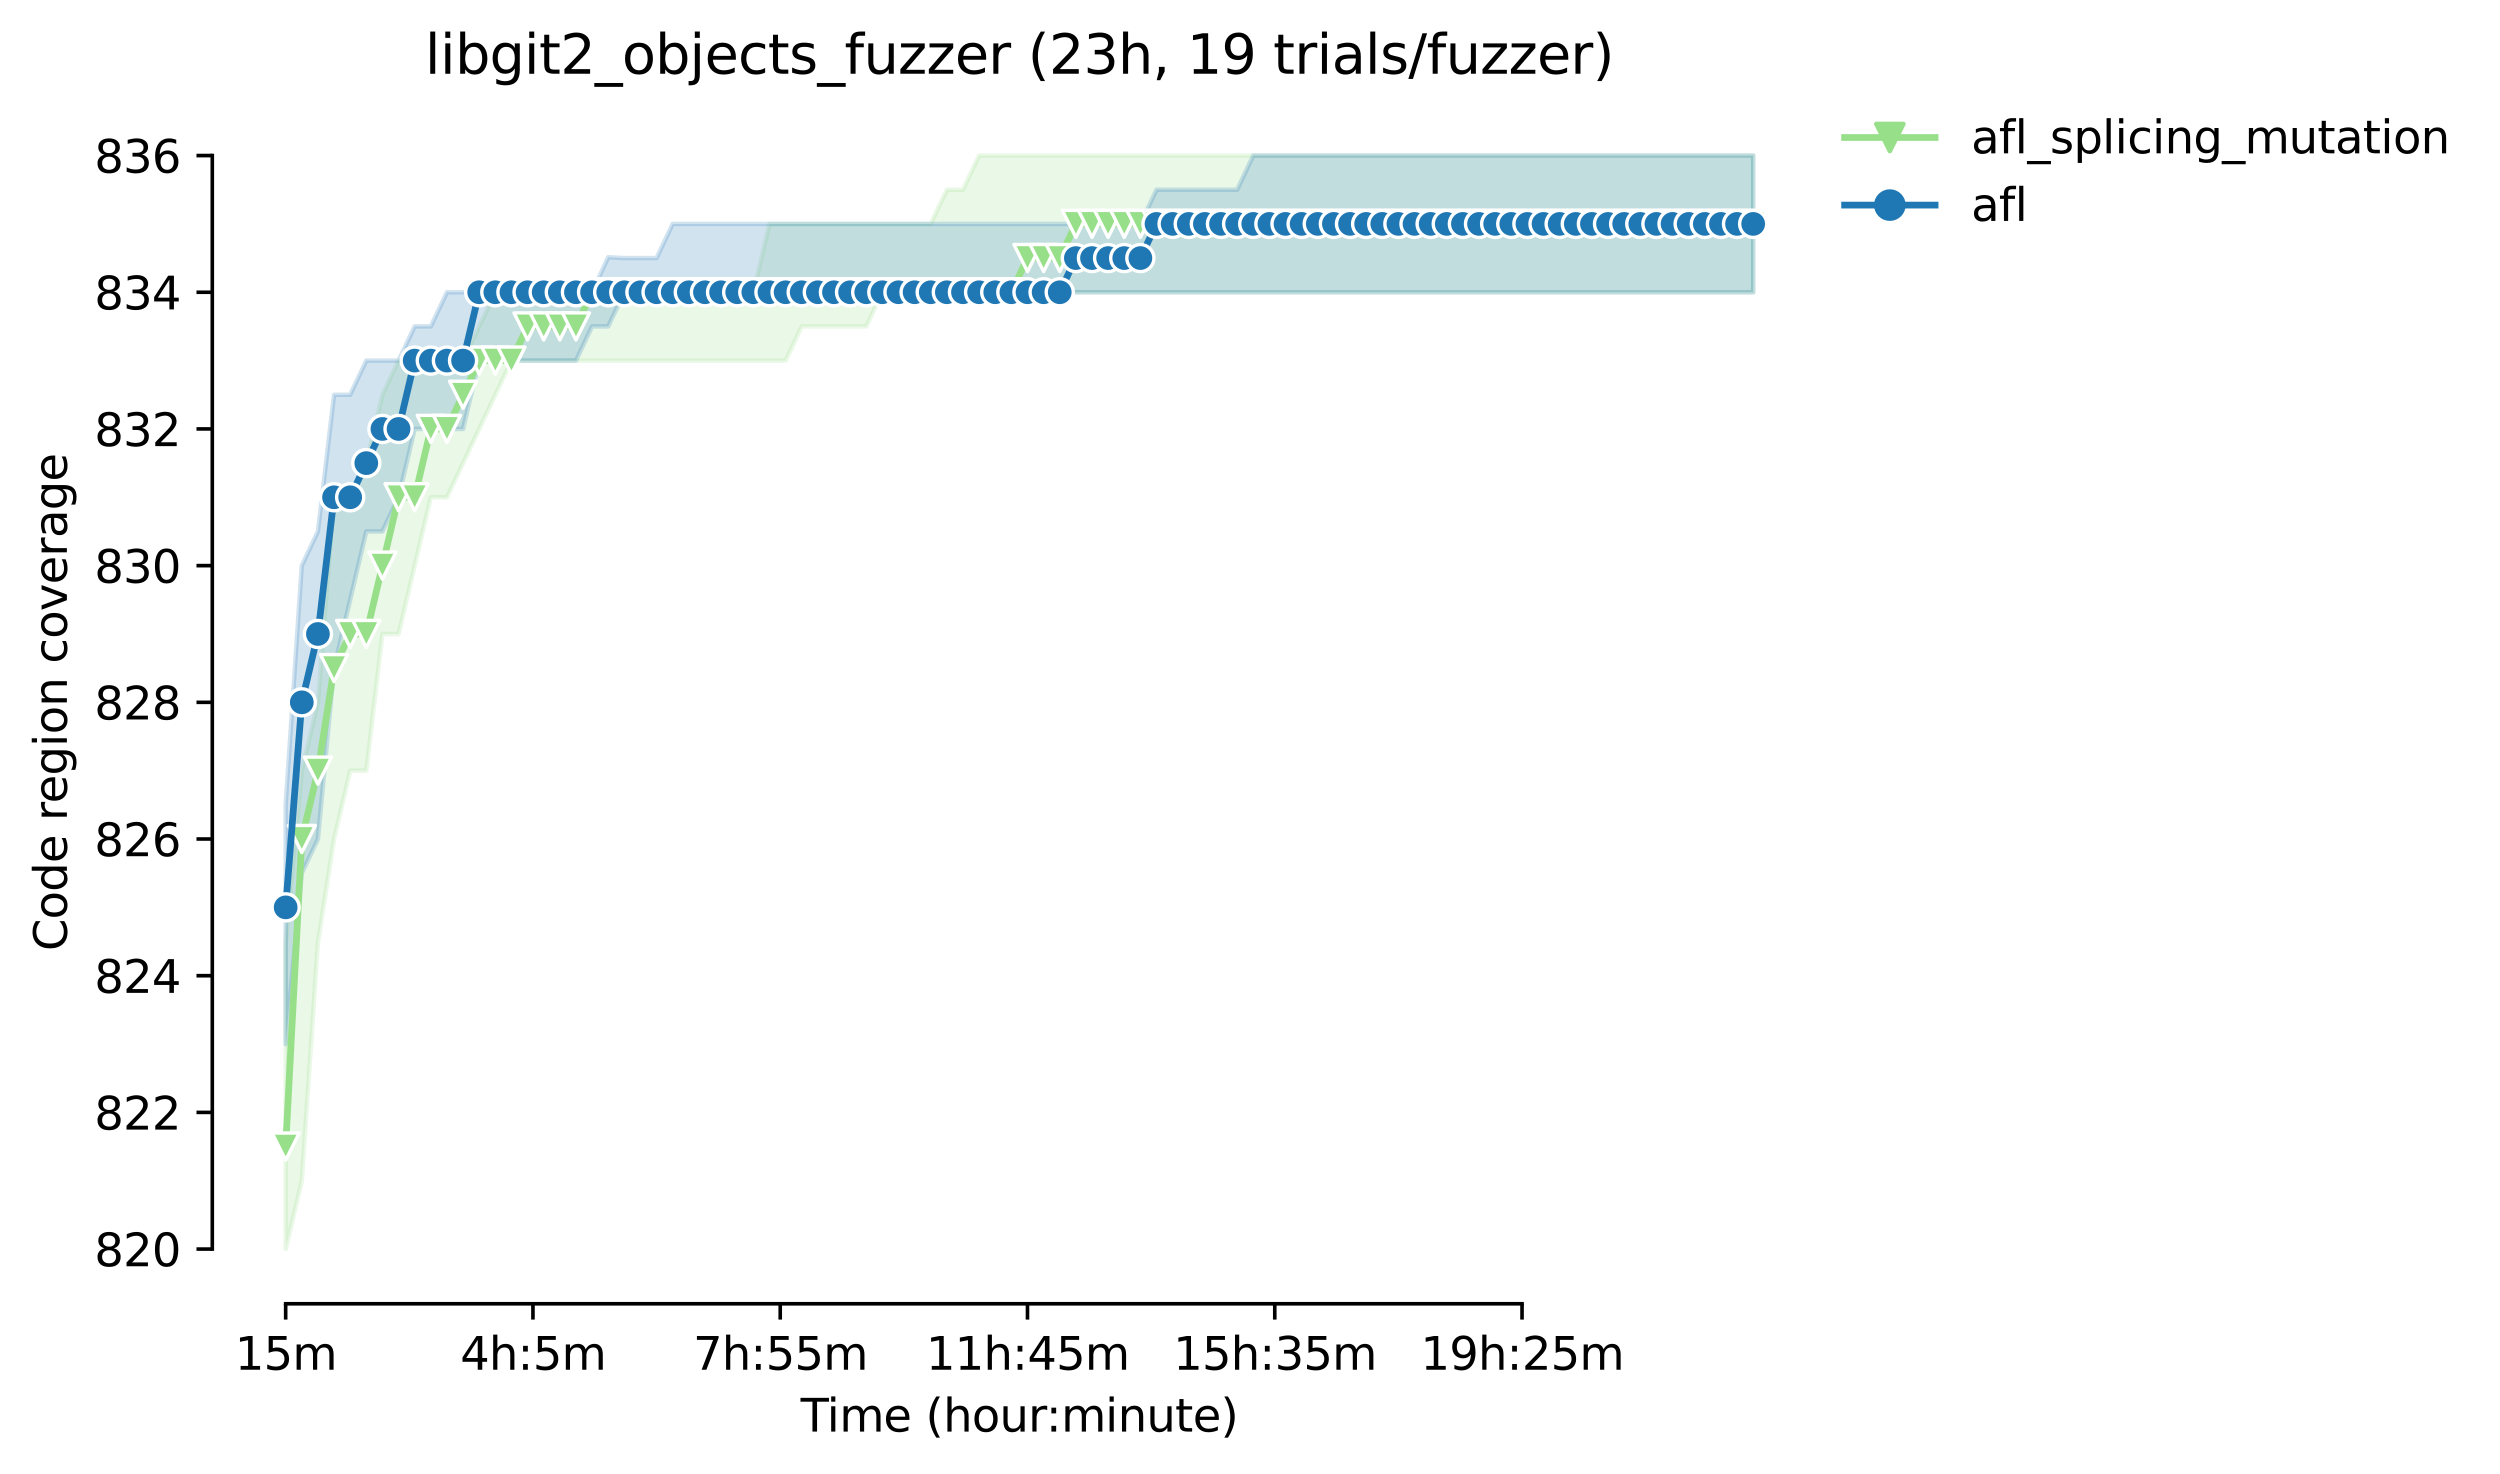 <?xml version="1.0" encoding="utf-8" standalone="no"?>
<!DOCTYPE svg PUBLIC "-//W3C//DTD SVG 1.1//EN"
  "http://www.w3.org/Graphics/SVG/1.1/DTD/svg11.dtd">
<svg height="325.986pt" version="1.1" viewBox="0 0 553.07 325.986" width="553.07pt" xmlns="http://www.w3.org/2000/svg" xmlns:xlink="http://www.w3.org/1999/xlink">
 <defs>
  <style type="text/css">*{stroke-linecap:butt;stroke-linejoin:round;}</style>
 </defs>
 <g id="figure_1">
  <g id="patch_1">
   <path d="M 0 325.986 
L 553.07 325.986 
L 553.07 0 
L 0 0 
z
" style="fill:#ffffff;"/>
  </g>
  <g id="axes_1">
   <g id="patch_2">
    <path d="M 46.966 288.43 
L 404.086 288.43 
L 404.086 22.318 
L 46.966 22.318 
z
" style="fill:#ffffff;"/>
   </g>
   <g id="PolyCollection_1">
    <defs>
     <path d="M 63.198 -117.692 
L 63.198 -49.652 
L 66.766 -64.772 
L 70.334 -117.503 
L 73.901 -140.372 
L 77.469 -155.492 
L 81.037 -155.492 
L 84.604 -185.732 
L 88.172 -185.732 
L 91.739 -200.852 
L 95.307 -215.972 
L 98.875 -215.972 
L 102.442 -223.532 
L 106.01 -231.092 
L 109.578 -238.652 
L 113.145 -246.212 
L 116.713 -246.212 
L 120.28 -246.212 
L 123.848 -246.212 
L 127.416 -246.212 
L 130.983 -246.212 
L 134.551 -246.212 
L 138.119 -246.212 
L 141.686 -246.212 
L 145.254 -246.212 
L 148.822 -246.212 
L 152.389 -246.212 
L 155.957 -246.212 
L 159.524 -246.212 
L 163.092 -246.212 
L 166.66 -246.212 
L 170.227 -246.212 
L 173.795 -246.212 
L 177.363 -253.772 
L 180.93 -253.772 
L 184.498 -253.772 
L 188.065 -253.772 
L 191.633 -253.772 
L 195.201 -261.332 
L 198.768 -261.332 
L 202.336 -261.332 
L 205.904 -261.332 
L 209.471 -261.332 
L 213.039 -261.332 
L 216.607 -261.332 
L 220.174 -261.332 
L 223.742 -261.332 
L 227.309 -261.332 
L 230.877 -261.332 
L 234.445 -261.332 
L 238.012 -261.332 
L 241.58 -261.332 
L 245.148 -261.332 
L 248.715 -261.332 
L 252.283 -261.332 
L 255.851 -261.332 
L 259.418 -261.332 
L 262.986 -261.332 
L 266.553 -261.332 
L 270.121 -261.332 
L 273.689 -261.332 
L 277.256 -261.332 
L 280.824 -261.332 
L 284.392 -261.332 
L 287.959 -261.332 
L 291.527 -261.332 
L 295.094 -261.332 
L 298.662 -261.332 
L 302.23 -261.332 
L 305.797 -261.332 
L 309.365 -261.332 
L 312.933 -261.332 
L 316.5 -261.332 
L 320.068 -261.332 
L 323.636 -261.332 
L 327.203 -261.332 
L 330.771 -261.332 
L 334.338 -261.332 
L 337.906 -261.332 
L 341.474 -261.332 
L 345.041 -261.332 
L 348.609 -261.332 
L 352.177 -261.332 
L 355.744 -261.332 
L 359.312 -261.332 
L 362.879 -261.332 
L 366.447 -261.332 
L 370.015 -261.332 
L 373.582 -261.332 
L 377.15 -261.332 
L 380.718 -261.332 
L 384.285 -261.332 
L 387.853 -261.332 
L 387.853 -291.572 
L 387.853 -291.572 
L 384.285 -291.572 
L 380.718 -291.572 
L 377.15 -291.572 
L 373.582 -291.572 
L 370.015 -291.572 
L 366.447 -291.572 
L 362.879 -291.572 
L 359.312 -291.572 
L 355.744 -291.572 
L 352.177 -291.572 
L 348.609 -291.572 
L 345.041 -291.572 
L 341.474 -291.572 
L 337.906 -291.572 
L 334.338 -291.572 
L 330.771 -291.572 
L 327.203 -291.572 
L 323.636 -291.572 
L 320.068 -291.572 
L 316.5 -291.572 
L 312.933 -291.572 
L 309.365 -291.572 
L 305.797 -291.572 
L 302.23 -291.572 
L 298.662 -291.572 
L 295.094 -291.572 
L 291.527 -291.572 
L 287.959 -291.572 
L 284.392 -291.572 
L 280.824 -291.572 
L 277.256 -291.572 
L 273.689 -291.572 
L 270.121 -291.572 
L 266.553 -291.572 
L 262.986 -291.572 
L 259.418 -291.572 
L 255.851 -291.572 
L 252.283 -291.572 
L 248.715 -291.572 
L 245.148 -291.572 
L 241.58 -291.572 
L 238.012 -291.572 
L 234.445 -291.572 
L 230.877 -291.572 
L 227.309 -291.572 
L 223.742 -291.572 
L 220.174 -291.572 
L 216.607 -291.572 
L 213.039 -284.012 
L 209.471 -284.012 
L 205.904 -276.452 
L 202.336 -276.452 
L 198.768 -276.452 
L 195.201 -276.452 
L 191.633 -276.452 
L 188.065 -276.452 
L 184.498 -276.452 
L 180.93 -276.452 
L 177.363 -276.452 
L 173.795 -276.452 
L 170.227 -276.452 
L 166.66 -261.332 
L 163.092 -261.332 
L 159.524 -261.332 
L 155.957 -261.332 
L 152.389 -261.332 
L 148.822 -261.332 
L 145.254 -261.332 
L 141.686 -261.332 
L 138.119 -261.332 
L 134.551 -261.332 
L 130.983 -261.332 
L 127.416 -261.332 
L 123.848 -261.332 
L 120.28 -261.332 
L 116.713 -261.332 
L 113.145 -261.332 
L 109.578 -261.332 
L 106.01 -253.772 
L 102.442 -246.212 
L 98.875 -246.212 
L 95.307 -246.212 
L 91.739 -246.212 
L 88.172 -246.212 
L 84.604 -238.652 
L 81.037 -223.532 
L 77.469 -215.972 
L 73.901 -215.972 
L 70.334 -170.612 
L 66.766 -155.492 
L 63.198 -117.692 
z
" id="m81bb72a800" style="stroke:#98df8a;stroke-opacity:0.2;"/>
    </defs>
    <g clip-path="url(#p3f73a7bbc0)">
     <use style="fill:#98df8a;fill-opacity:0.2;stroke:#98df8a;stroke-opacity:0.2;" x="0" xlink:href="#m81bb72a800" y="325.986"/>
    </g>
   </g>
   <g id="PolyCollection_2">
    <defs>
     <path d="M 63.198 -147.932 
L 63.198 -95.012 
L 66.766 -132.812 
L 70.334 -140.372 
L 73.901 -178.172 
L 77.469 -193.292 
L 81.037 -208.412 
L 84.604 -208.412 
L 88.172 -215.972 
L 91.739 -231.092 
L 95.307 -231.092 
L 98.875 -231.092 
L 102.442 -231.092 
L 106.01 -246.212 
L 109.578 -246.212 
L 113.145 -246.212 
L 116.713 -246.212 
L 120.28 -246.212 
L 123.848 -246.212 
L 127.416 -246.212 
L 130.983 -253.772 
L 134.551 -253.772 
L 138.119 -261.332 
L 141.686 -261.332 
L 145.254 -261.332 
L 148.822 -261.332 
L 152.389 -261.332 
L 155.957 -261.332 
L 159.524 -261.332 
L 163.092 -261.332 
L 166.66 -261.332 
L 170.227 -261.332 
L 173.795 -261.332 
L 177.363 -261.332 
L 180.93 -261.332 
L 184.498 -261.332 
L 188.065 -261.332 
L 191.633 -261.332 
L 195.201 -261.332 
L 198.768 -261.332 
L 202.336 -261.332 
L 205.904 -261.332 
L 209.471 -261.332 
L 213.039 -261.332 
L 216.607 -261.332 
L 220.174 -261.332 
L 223.742 -261.332 
L 227.309 -261.332 
L 230.877 -261.332 
L 234.445 -261.332 
L 238.012 -261.332 
L 241.58 -261.332 
L 245.148 -261.332 
L 248.715 -261.332 
L 252.283 -261.332 
L 255.851 -261.332 
L 259.418 -261.332 
L 262.986 -261.332 
L 266.553 -261.332 
L 270.121 -261.332 
L 273.689 -261.332 
L 277.256 -261.332 
L 280.824 -261.332 
L 284.392 -261.332 
L 287.959 -261.332 
L 291.527 -261.332 
L 295.094 -261.332 
L 298.662 -261.332 
L 302.23 -261.332 
L 305.797 -261.332 
L 309.365 -261.332 
L 312.933 -261.332 
L 316.5 -261.332 
L 320.068 -261.332 
L 323.636 -261.332 
L 327.203 -261.332 
L 330.771 -261.332 
L 334.338 -261.332 
L 337.906 -261.332 
L 341.474 -261.332 
L 345.041 -261.332 
L 348.609 -261.332 
L 352.177 -261.332 
L 355.744 -261.332 
L 359.312 -261.332 
L 362.879 -261.332 
L 366.447 -261.332 
L 370.015 -261.332 
L 373.582 -261.332 
L 377.15 -261.332 
L 380.718 -261.332 
L 384.285 -261.332 
L 387.853 -261.332 
L 387.853 -291.572 
L 387.853 -291.572 
L 384.285 -291.572 
L 380.718 -291.572 
L 377.15 -291.572 
L 373.582 -291.572 
L 370.015 -291.572 
L 366.447 -291.572 
L 362.879 -291.572 
L 359.312 -291.572 
L 355.744 -291.572 
L 352.177 -291.572 
L 348.609 -291.572 
L 345.041 -291.572 
L 341.474 -291.572 
L 337.906 -291.572 
L 334.338 -291.572 
L 330.771 -291.572 
L 327.203 -291.572 
L 323.636 -291.572 
L 320.068 -291.572 
L 316.5 -291.572 
L 312.933 -291.572 
L 309.365 -291.572 
L 305.797 -291.572 
L 302.23 -291.572 
L 298.662 -291.572 
L 295.094 -291.572 
L 291.527 -291.572 
L 287.959 -291.572 
L 284.392 -291.572 
L 280.824 -291.572 
L 277.256 -291.572 
L 273.689 -284.012 
L 270.121 -284.012 
L 266.553 -284.012 
L 262.986 -284.012 
L 259.418 -284.012 
L 255.851 -284.012 
L 252.283 -276.452 
L 248.715 -276.452 
L 245.148 -276.452 
L 241.58 -276.452 
L 238.012 -276.452 
L 234.445 -276.452 
L 230.877 -276.452 
L 227.309 -276.452 
L 223.742 -276.452 
L 220.174 -276.452 
L 216.607 -276.452 
L 213.039 -276.452 
L 209.471 -276.452 
L 205.904 -276.452 
L 202.336 -276.452 
L 198.768 -276.452 
L 195.201 -276.452 
L 191.633 -276.452 
L 188.065 -276.452 
L 184.498 -276.452 
L 180.93 -276.452 
L 177.363 -276.452 
L 173.795 -276.452 
L 170.227 -276.452 
L 166.66 -276.452 
L 163.092 -276.452 
L 159.524 -276.452 
L 155.957 -276.452 
L 152.389 -276.452 
L 148.822 -276.452 
L 145.254 -268.892 
L 141.686 -268.892 
L 138.119 -268.892 
L 134.551 -269.081 
L 130.983 -261.332 
L 127.416 -261.332 
L 123.848 -261.332 
L 120.28 -261.332 
L 116.713 -261.332 
L 113.145 -261.332 
L 109.578 -261.332 
L 106.01 -261.332 
L 102.442 -261.332 
L 98.875 -261.332 
L 95.307 -253.772 
L 91.739 -253.772 
L 88.172 -246.212 
L 84.604 -246.212 
L 81.037 -246.212 
L 77.469 -238.652 
L 73.901 -238.652 
L 70.334 -208.412 
L 66.766 -200.852 
L 63.198 -147.932 
z
" id="m6d8cdabdb0" style="stroke:#1f77b4;stroke-opacity:0.2;"/>
    </defs>
    <g clip-path="url(#p3f73a7bbc0)">
     <use style="fill:#1f77b4;fill-opacity:0.2;stroke:#1f77b4;stroke-opacity:0.2;" x="0" xlink:href="#m6d8cdabdb0" y="325.986"/>
    </g>
   </g>
   <g id="matplotlib.axis_1">
    <g id="xtick_1">
     <g id="line2d_1">
      <defs>
       <path d="M 0 0 
L 0 3.5 
" id="m6a8d595aa1" style="stroke:#000000;stroke-width:0.8;"/>
      </defs>
      <g>
       <use style="stroke:#000000;stroke-width:0.8;" x="63.198" xlink:href="#m6a8d595aa1" y="288.43"/>
      </g>
     </g>
     <g id="text_1">
      <!-- 15m -->
      <g transform="translate(51.966 303.029)scale(0.1 -0.1)">
       <defs>
        <path d="M 794 531 
L 1825 531 
L 1825 4091 
L 703 3866 
L 703 4441 
L 1819 4666 
L 2450 4666 
L 2450 531 
L 3481 531 
L 3481 0 
L 794 0 
L 794 531 
z
" id="DejaVuSans-31" transform="scale(0.016)"/>
        <path d="M 691 4666 
L 3169 4666 
L 3169 4134 
L 1269 4134 
L 1269 2991 
Q 1406 3038 1543 3061 
Q 1681 3084 1819 3084 
Q 2600 3084 3056 2656 
Q 3513 2228 3513 1497 
Q 3513 744 3044 326 
Q 2575 -91 1722 -91 
Q 1428 -91 1123 -41 
Q 819 9 494 109 
L 494 744 
Q 775 591 1075 516 
Q 1375 441 1709 441 
Q 2250 441 2565 725 
Q 2881 1009 2881 1497 
Q 2881 1984 2565 2268 
Q 2250 2553 1709 2553 
Q 1456 2553 1204 2497 
Q 953 2441 691 2322 
L 691 4666 
z
" id="DejaVuSans-35" transform="scale(0.016)"/>
        <path d="M 3328 2828 
Q 3544 3216 3844 3400 
Q 4144 3584 4550 3584 
Q 5097 3584 5394 3201 
Q 5691 2819 5691 2113 
L 5691 0 
L 5113 0 
L 5113 2094 
Q 5113 2597 4934 2840 
Q 4756 3084 4391 3084 
Q 3944 3084 3684 2787 
Q 3425 2491 3425 1978 
L 3425 0 
L 2847 0 
L 2847 2094 
Q 2847 2600 2669 2842 
Q 2491 3084 2119 3084 
Q 1678 3084 1418 2786 
Q 1159 2488 1159 1978 
L 1159 0 
L 581 0 
L 581 3500 
L 1159 3500 
L 1159 2956 
Q 1356 3278 1631 3431 
Q 1906 3584 2284 3584 
Q 2666 3584 2933 3390 
Q 3200 3197 3328 2828 
z
" id="DejaVuSans-6d" transform="scale(0.016)"/>
       </defs>
       <use xlink:href="#DejaVuSans-31"/>
       <use x="63.623" xlink:href="#DejaVuSans-35"/>
       <use x="127.246" xlink:href="#DejaVuSans-6d"/>
      </g>
     </g>
    </g>
    <g id="xtick_2">
     <g id="line2d_2">
      <g>
       <use style="stroke:#000000;stroke-width:0.8;" x="117.902" xlink:href="#m6a8d595aa1" y="288.43"/>
      </g>
     </g>
     <g id="text_2">
      <!-- 4h:5m -->
      <g transform="translate(101.816 303.029)scale(0.1 -0.1)">
       <defs>
        <path d="M 2419 4116 
L 825 1625 
L 2419 1625 
L 2419 4116 
z
M 2253 4666 
L 3047 4666 
L 3047 1625 
L 3713 1625 
L 3713 1100 
L 3047 1100 
L 3047 0 
L 2419 0 
L 2419 1100 
L 313 1100 
L 313 1709 
L 2253 4666 
z
" id="DejaVuSans-34" transform="scale(0.016)"/>
        <path d="M 3513 2113 
L 3513 0 
L 2938 0 
L 2938 2094 
Q 2938 2591 2744 2837 
Q 2550 3084 2163 3084 
Q 1697 3084 1428 2787 
Q 1159 2491 1159 1978 
L 1159 0 
L 581 0 
L 581 4863 
L 1159 4863 
L 1159 2956 
Q 1366 3272 1645 3428 
Q 1925 3584 2291 3584 
Q 2894 3584 3203 3211 
Q 3513 2838 3513 2113 
z
" id="DejaVuSans-68" transform="scale(0.016)"/>
        <path d="M 750 794 
L 1409 794 
L 1409 0 
L 750 0 
L 750 794 
z
M 750 3309 
L 1409 3309 
L 1409 2516 
L 750 2516 
L 750 3309 
z
" id="DejaVuSans-3a" transform="scale(0.016)"/>
       </defs>
       <use xlink:href="#DejaVuSans-34"/>
       <use x="63.623" xlink:href="#DejaVuSans-68"/>
       <use x="127.002" xlink:href="#DejaVuSans-3a"/>
       <use x="160.693" xlink:href="#DejaVuSans-35"/>
       <use x="224.316" xlink:href="#DejaVuSans-6d"/>
      </g>
     </g>
    </g>
    <g id="xtick_3">
     <g id="line2d_3">
      <g>
       <use style="stroke:#000000;stroke-width:0.8;" x="172.606" xlink:href="#m6a8d595aa1" y="288.43"/>
      </g>
     </g>
     <g id="text_3">
      <!-- 7h:55m -->
      <g transform="translate(153.339 303.029)scale(0.1 -0.1)">
       <defs>
        <path d="M 525 4666 
L 3525 4666 
L 3525 4397 
L 1831 0 
L 1172 0 
L 2766 4134 
L 525 4134 
L 525 4666 
z
" id="DejaVuSans-37" transform="scale(0.016)"/>
       </defs>
       <use xlink:href="#DejaVuSans-37"/>
       <use x="63.623" xlink:href="#DejaVuSans-68"/>
       <use x="127.002" xlink:href="#DejaVuSans-3a"/>
       <use x="160.693" xlink:href="#DejaVuSans-35"/>
       <use x="224.316" xlink:href="#DejaVuSans-35"/>
       <use x="287.939" xlink:href="#DejaVuSans-6d"/>
      </g>
     </g>
    </g>
    <g id="xtick_4">
     <g id="line2d_4">
      <g>
       <use style="stroke:#000000;stroke-width:0.8;" x="227.309" xlink:href="#m6a8d595aa1" y="288.43"/>
      </g>
     </g>
     <g id="text_4">
      <!-- 11h:45m -->
      <g transform="translate(204.861 303.029)scale(0.1 -0.1)">
       <use xlink:href="#DejaVuSans-31"/>
       <use x="63.623" xlink:href="#DejaVuSans-31"/>
       <use x="127.246" xlink:href="#DejaVuSans-68"/>
       <use x="190.625" xlink:href="#DejaVuSans-3a"/>
       <use x="224.316" xlink:href="#DejaVuSans-34"/>
       <use x="287.939" xlink:href="#DejaVuSans-35"/>
       <use x="351.562" xlink:href="#DejaVuSans-6d"/>
      </g>
     </g>
    </g>
    <g id="xtick_5">
     <g id="line2d_5">
      <g>
       <use style="stroke:#000000;stroke-width:0.8;" x="282.013" xlink:href="#m6a8d595aa1" y="288.43"/>
      </g>
     </g>
     <g id="text_5">
      <!-- 15h:35m -->
      <g transform="translate(259.565 303.029)scale(0.1 -0.1)">
       <defs>
        <path d="M 2597 2516 
Q 3050 2419 3304 2112 
Q 3559 1806 3559 1356 
Q 3559 666 3084 287 
Q 2609 -91 1734 -91 
Q 1441 -91 1130 -33 
Q 819 25 488 141 
L 488 750 
Q 750 597 1062 519 
Q 1375 441 1716 441 
Q 2309 441 2620 675 
Q 2931 909 2931 1356 
Q 2931 1769 2642 2001 
Q 2353 2234 1838 2234 
L 1294 2234 
L 1294 2753 
L 1863 2753 
Q 2328 2753 2575 2939 
Q 2822 3125 2822 3475 
Q 2822 3834 2567 4026 
Q 2313 4219 1838 4219 
Q 1578 4219 1281 4162 
Q 984 4106 628 3988 
L 628 4550 
Q 988 4650 1302 4700 
Q 1616 4750 1894 4750 
Q 2613 4750 3031 4423 
Q 3450 4097 3450 3541 
Q 3450 3153 3228 2886 
Q 3006 2619 2597 2516 
z
" id="DejaVuSans-33" transform="scale(0.016)"/>
       </defs>
       <use xlink:href="#DejaVuSans-31"/>
       <use x="63.623" xlink:href="#DejaVuSans-35"/>
       <use x="127.246" xlink:href="#DejaVuSans-68"/>
       <use x="190.625" xlink:href="#DejaVuSans-3a"/>
       <use x="224.316" xlink:href="#DejaVuSans-33"/>
       <use x="287.939" xlink:href="#DejaVuSans-35"/>
       <use x="351.562" xlink:href="#DejaVuSans-6d"/>
      </g>
     </g>
    </g>
    <g id="xtick_6">
     <g id="line2d_6">
      <g>
       <use style="stroke:#000000;stroke-width:0.8;" x="336.717" xlink:href="#m6a8d595aa1" y="288.43"/>
      </g>
     </g>
     <g id="text_6">
      <!-- 19h:25m -->
      <g transform="translate(314.268 303.029)scale(0.1 -0.1)">
       <defs>
        <path d="M 703 97 
L 703 672 
Q 941 559 1184 500 
Q 1428 441 1663 441 
Q 2288 441 2617 861 
Q 2947 1281 2994 2138 
Q 2813 1869 2534 1725 
Q 2256 1581 1919 1581 
Q 1219 1581 811 2004 
Q 403 2428 403 3163 
Q 403 3881 828 4315 
Q 1253 4750 1959 4750 
Q 2769 4750 3195 4129 
Q 3622 3509 3622 2328 
Q 3622 1225 3098 567 
Q 2575 -91 1691 -91 
Q 1453 -91 1209 -44 
Q 966 3 703 97 
z
M 1959 2075 
Q 2384 2075 2632 2365 
Q 2881 2656 2881 3163 
Q 2881 3666 2632 3958 
Q 2384 4250 1959 4250 
Q 1534 4250 1286 3958 
Q 1038 3666 1038 3163 
Q 1038 2656 1286 2365 
Q 1534 2075 1959 2075 
z
" id="DejaVuSans-39" transform="scale(0.016)"/>
        <path d="M 1228 531 
L 3431 531 
L 3431 0 
L 469 0 
L 469 531 
Q 828 903 1448 1529 
Q 2069 2156 2228 2338 
Q 2531 2678 2651 2914 
Q 2772 3150 2772 3378 
Q 2772 3750 2511 3984 
Q 2250 4219 1831 4219 
Q 1534 4219 1204 4116 
Q 875 4013 500 3803 
L 500 4441 
Q 881 4594 1212 4672 
Q 1544 4750 1819 4750 
Q 2544 4750 2975 4387 
Q 3406 4025 3406 3419 
Q 3406 3131 3298 2873 
Q 3191 2616 2906 2266 
Q 2828 2175 2409 1742 
Q 1991 1309 1228 531 
z
" id="DejaVuSans-32" transform="scale(0.016)"/>
       </defs>
       <use xlink:href="#DejaVuSans-31"/>
       <use x="63.623" xlink:href="#DejaVuSans-39"/>
       <use x="127.246" xlink:href="#DejaVuSans-68"/>
       <use x="190.625" xlink:href="#DejaVuSans-3a"/>
       <use x="224.316" xlink:href="#DejaVuSans-32"/>
       <use x="287.939" xlink:href="#DejaVuSans-35"/>
       <use x="351.562" xlink:href="#DejaVuSans-6d"/>
      </g>
     </g>
    </g>
    <g id="text_7">
     <!-- Time (hour:minute) -->
     <g transform="translate(177.119 316.707)scale(0.1 -0.1)">
      <defs>
       <path d="M -19 4666 
L 3928 4666 
L 3928 4134 
L 2272 4134 
L 2272 0 
L 1638 0 
L 1638 4134 
L -19 4134 
L -19 4666 
z
" id="DejaVuSans-54" transform="scale(0.016)"/>
       <path d="M 603 3500 
L 1178 3500 
L 1178 0 
L 603 0 
L 603 3500 
z
M 603 4863 
L 1178 4863 
L 1178 4134 
L 603 4134 
L 603 4863 
z
" id="DejaVuSans-69" transform="scale(0.016)"/>
       <path d="M 3597 1894 
L 3597 1613 
L 953 1613 
Q 991 1019 1311 708 
Q 1631 397 2203 397 
Q 2534 397 2845 478 
Q 3156 559 3463 722 
L 3463 178 
Q 3153 47 2828 -22 
Q 2503 -91 2169 -91 
Q 1331 -91 842 396 
Q 353 884 353 1716 
Q 353 2575 817 3079 
Q 1281 3584 2069 3584 
Q 2775 3584 3186 3129 
Q 3597 2675 3597 1894 
z
M 3022 2063 
Q 3016 2534 2758 2815 
Q 2500 3097 2075 3097 
Q 1594 3097 1305 2825 
Q 1016 2553 972 2059 
L 3022 2063 
z
" id="DejaVuSans-65" transform="scale(0.016)"/>
       <path id="DejaVuSans-20" transform="scale(0.016)"/>
       <path d="M 1984 4856 
Q 1566 4138 1362 3434 
Q 1159 2731 1159 2009 
Q 1159 1288 1364 580 
Q 1569 -128 1984 -844 
L 1484 -844 
Q 1016 -109 783 600 
Q 550 1309 550 2009 
Q 550 2706 781 3412 
Q 1013 4119 1484 4856 
L 1984 4856 
z
" id="DejaVuSans-28" transform="scale(0.016)"/>
       <path d="M 1959 3097 
Q 1497 3097 1228 2736 
Q 959 2375 959 1747 
Q 959 1119 1226 758 
Q 1494 397 1959 397 
Q 2419 397 2687 759 
Q 2956 1122 2956 1747 
Q 2956 2369 2687 2733 
Q 2419 3097 1959 3097 
z
M 1959 3584 
Q 2709 3584 3137 3096 
Q 3566 2609 3566 1747 
Q 3566 888 3137 398 
Q 2709 -91 1959 -91 
Q 1206 -91 779 398 
Q 353 888 353 1747 
Q 353 2609 779 3096 
Q 1206 3584 1959 3584 
z
" id="DejaVuSans-6f" transform="scale(0.016)"/>
       <path d="M 544 1381 
L 544 3500 
L 1119 3500 
L 1119 1403 
Q 1119 906 1312 657 
Q 1506 409 1894 409 
Q 2359 409 2629 706 
Q 2900 1003 2900 1516 
L 2900 3500 
L 3475 3500 
L 3475 0 
L 2900 0 
L 2900 538 
Q 2691 219 2414 64 
Q 2138 -91 1772 -91 
Q 1169 -91 856 284 
Q 544 659 544 1381 
z
M 1991 3584 
L 1991 3584 
z
" id="DejaVuSans-75" transform="scale(0.016)"/>
       <path d="M 2631 2963 
Q 2534 3019 2420 3045 
Q 2306 3072 2169 3072 
Q 1681 3072 1420 2755 
Q 1159 2438 1159 1844 
L 1159 0 
L 581 0 
L 581 3500 
L 1159 3500 
L 1159 2956 
Q 1341 3275 1631 3429 
Q 1922 3584 2338 3584 
Q 2397 3584 2469 3576 
Q 2541 3569 2628 3553 
L 2631 2963 
z
" id="DejaVuSans-72" transform="scale(0.016)"/>
       <path d="M 3513 2113 
L 3513 0 
L 2938 0 
L 2938 2094 
Q 2938 2591 2744 2837 
Q 2550 3084 2163 3084 
Q 1697 3084 1428 2787 
Q 1159 2491 1159 1978 
L 1159 0 
L 581 0 
L 581 3500 
L 1159 3500 
L 1159 2956 
Q 1366 3272 1645 3428 
Q 1925 3584 2291 3584 
Q 2894 3584 3203 3211 
Q 3513 2838 3513 2113 
z
" id="DejaVuSans-6e" transform="scale(0.016)"/>
       <path d="M 1172 4494 
L 1172 3500 
L 2356 3500 
L 2356 3053 
L 1172 3053 
L 1172 1153 
Q 1172 725 1289 603 
Q 1406 481 1766 481 
L 2356 481 
L 2356 0 
L 1766 0 
Q 1100 0 847 248 
Q 594 497 594 1153 
L 594 3053 
L 172 3053 
L 172 3500 
L 594 3500 
L 594 4494 
L 1172 4494 
z
" id="DejaVuSans-74" transform="scale(0.016)"/>
       <path d="M 513 4856 
L 1013 4856 
Q 1481 4119 1714 3412 
Q 1947 2706 1947 2009 
Q 1947 1309 1714 600 
Q 1481 -109 1013 -844 
L 513 -844 
Q 928 -128 1133 580 
Q 1338 1288 1338 2009 
Q 1338 2731 1133 3434 
Q 928 4138 513 4856 
z
" id="DejaVuSans-29" transform="scale(0.016)"/>
      </defs>
      <use xlink:href="#DejaVuSans-54"/>
      <use x="57.959" xlink:href="#DejaVuSans-69"/>
      <use x="85.742" xlink:href="#DejaVuSans-6d"/>
      <use x="183.154" xlink:href="#DejaVuSans-65"/>
      <use x="244.678" xlink:href="#DejaVuSans-20"/>
      <use x="276.465" xlink:href="#DejaVuSans-28"/>
      <use x="315.479" xlink:href="#DejaVuSans-68"/>
      <use x="378.857" xlink:href="#DejaVuSans-6f"/>
      <use x="440.039" xlink:href="#DejaVuSans-75"/>
      <use x="503.418" xlink:href="#DejaVuSans-72"/>
      <use x="542.781" xlink:href="#DejaVuSans-3a"/>
      <use x="576.473" xlink:href="#DejaVuSans-6d"/>
      <use x="673.885" xlink:href="#DejaVuSans-69"/>
      <use x="701.668" xlink:href="#DejaVuSans-6e"/>
      <use x="765.047" xlink:href="#DejaVuSans-75"/>
      <use x="828.426" xlink:href="#DejaVuSans-74"/>
      <use x="867.635" xlink:href="#DejaVuSans-65"/>
      <use x="929.158" xlink:href="#DejaVuSans-29"/>
     </g>
    </g>
   </g>
   <g id="matplotlib.axis_2">
    <g id="ytick_1">
     <g id="line2d_7">
      <defs>
       <path d="M 0 0 
L -3.5 0 
" id="m8161278190" style="stroke:#000000;stroke-width:0.8;"/>
      </defs>
      <g>
       <use style="stroke:#000000;stroke-width:0.8;" x="46.966" xlink:href="#m8161278190" y="276.334"/>
      </g>
     </g>
     <g id="text_8">
      <!-- 820 -->
      <g transform="translate(20.878 280.133)scale(0.1 -0.1)">
       <defs>
        <path d="M 2034 2216 
Q 1584 2216 1326 1975 
Q 1069 1734 1069 1313 
Q 1069 891 1326 650 
Q 1584 409 2034 409 
Q 2484 409 2743 651 
Q 3003 894 3003 1313 
Q 3003 1734 2745 1975 
Q 2488 2216 2034 2216 
z
M 1403 2484 
Q 997 2584 770 2862 
Q 544 3141 544 3541 
Q 544 4100 942 4425 
Q 1341 4750 2034 4750 
Q 2731 4750 3128 4425 
Q 3525 4100 3525 3541 
Q 3525 3141 3298 2862 
Q 3072 2584 2669 2484 
Q 3125 2378 3379 2068 
Q 3634 1759 3634 1313 
Q 3634 634 3220 271 
Q 2806 -91 2034 -91 
Q 1263 -91 848 271 
Q 434 634 434 1313 
Q 434 1759 690 2068 
Q 947 2378 1403 2484 
z
M 1172 3481 
Q 1172 3119 1398 2916 
Q 1625 2713 2034 2713 
Q 2441 2713 2670 2916 
Q 2900 3119 2900 3481 
Q 2900 3844 2670 4047 
Q 2441 4250 2034 4250 
Q 1625 4250 1398 4047 
Q 1172 3844 1172 3481 
z
" id="DejaVuSans-38" transform="scale(0.016)"/>
        <path d="M 2034 4250 
Q 1547 4250 1301 3770 
Q 1056 3291 1056 2328 
Q 1056 1369 1301 889 
Q 1547 409 2034 409 
Q 2525 409 2770 889 
Q 3016 1369 3016 2328 
Q 3016 3291 2770 3770 
Q 2525 4250 2034 4250 
z
M 2034 4750 
Q 2819 4750 3233 4129 
Q 3647 3509 3647 2328 
Q 3647 1150 3233 529 
Q 2819 -91 2034 -91 
Q 1250 -91 836 529 
Q 422 1150 422 2328 
Q 422 3509 836 4129 
Q 1250 4750 2034 4750 
z
" id="DejaVuSans-30" transform="scale(0.016)"/>
       </defs>
       <use xlink:href="#DejaVuSans-38"/>
       <use x="63.623" xlink:href="#DejaVuSans-32"/>
       <use x="127.246" xlink:href="#DejaVuSans-30"/>
      </g>
     </g>
    </g>
    <g id="ytick_2">
     <g id="line2d_8">
      <g>
       <use style="stroke:#000000;stroke-width:0.8;" x="46.966" xlink:href="#m8161278190" y="246.094"/>
      </g>
     </g>
     <g id="text_9">
      <!-- 822 -->
      <g transform="translate(20.878 249.893)scale(0.1 -0.1)">
       <use xlink:href="#DejaVuSans-38"/>
       <use x="63.623" xlink:href="#DejaVuSans-32"/>
       <use x="127.246" xlink:href="#DejaVuSans-32"/>
      </g>
     </g>
    </g>
    <g id="ytick_3">
     <g id="line2d_9">
      <g>
       <use style="stroke:#000000;stroke-width:0.8;" x="46.966" xlink:href="#m8161278190" y="215.854"/>
      </g>
     </g>
     <g id="text_10">
      <!-- 824 -->
      <g transform="translate(20.878 219.653)scale(0.1 -0.1)">
       <use xlink:href="#DejaVuSans-38"/>
       <use x="63.623" xlink:href="#DejaVuSans-32"/>
       <use x="127.246" xlink:href="#DejaVuSans-34"/>
      </g>
     </g>
    </g>
    <g id="ytick_4">
     <g id="line2d_10">
      <g>
       <use style="stroke:#000000;stroke-width:0.8;" x="46.966" xlink:href="#m8161278190" y="185.614"/>
      </g>
     </g>
     <g id="text_11">
      <!-- 826 -->
      <g transform="translate(20.878 189.413)scale(0.1 -0.1)">
       <defs>
        <path d="M 2113 2584 
Q 1688 2584 1439 2293 
Q 1191 2003 1191 1497 
Q 1191 994 1439 701 
Q 1688 409 2113 409 
Q 2538 409 2786 701 
Q 3034 994 3034 1497 
Q 3034 2003 2786 2293 
Q 2538 2584 2113 2584 
z
M 3366 4563 
L 3366 3988 
Q 3128 4100 2886 4159 
Q 2644 4219 2406 4219 
Q 1781 4219 1451 3797 
Q 1122 3375 1075 2522 
Q 1259 2794 1537 2939 
Q 1816 3084 2150 3084 
Q 2853 3084 3261 2657 
Q 3669 2231 3669 1497 
Q 3669 778 3244 343 
Q 2819 -91 2113 -91 
Q 1303 -91 875 529 
Q 447 1150 447 2328 
Q 447 3434 972 4092 
Q 1497 4750 2381 4750 
Q 2619 4750 2861 4703 
Q 3103 4656 3366 4563 
z
" id="DejaVuSans-36" transform="scale(0.016)"/>
       </defs>
       <use xlink:href="#DejaVuSans-38"/>
       <use x="63.623" xlink:href="#DejaVuSans-32"/>
       <use x="127.246" xlink:href="#DejaVuSans-36"/>
      </g>
     </g>
    </g>
    <g id="ytick_5">
     <g id="line2d_11">
      <g>
       <use style="stroke:#000000;stroke-width:0.8;" x="46.966" xlink:href="#m8161278190" y="155.374"/>
      </g>
     </g>
     <g id="text_12">
      <!-- 828 -->
      <g transform="translate(20.878 159.173)scale(0.1 -0.1)">
       <use xlink:href="#DejaVuSans-38"/>
       <use x="63.623" xlink:href="#DejaVuSans-32"/>
       <use x="127.246" xlink:href="#DejaVuSans-38"/>
      </g>
     </g>
    </g>
    <g id="ytick_6">
     <g id="line2d_12">
      <g>
       <use style="stroke:#000000;stroke-width:0.8;" x="46.966" xlink:href="#m8161278190" y="125.134"/>
      </g>
     </g>
     <g id="text_13">
      <!-- 830 -->
      <g transform="translate(20.878 128.933)scale(0.1 -0.1)">
       <use xlink:href="#DejaVuSans-38"/>
       <use x="63.623" xlink:href="#DejaVuSans-33"/>
       <use x="127.246" xlink:href="#DejaVuSans-30"/>
      </g>
     </g>
    </g>
    <g id="ytick_7">
     <g id="line2d_13">
      <g>
       <use style="stroke:#000000;stroke-width:0.8;" x="46.966" xlink:href="#m8161278190" y="94.894"/>
      </g>
     </g>
     <g id="text_14">
      <!-- 832 -->
      <g transform="translate(20.878 98.693)scale(0.1 -0.1)">
       <use xlink:href="#DejaVuSans-38"/>
       <use x="63.623" xlink:href="#DejaVuSans-33"/>
       <use x="127.246" xlink:href="#DejaVuSans-32"/>
      </g>
     </g>
    </g>
    <g id="ytick_8">
     <g id="line2d_14">
      <g>
       <use style="stroke:#000000;stroke-width:0.8;" x="46.966" xlink:href="#m8161278190" y="64.654"/>
      </g>
     </g>
     <g id="text_15">
      <!-- 834 -->
      <g transform="translate(20.878 68.453)scale(0.1 -0.1)">
       <use xlink:href="#DejaVuSans-38"/>
       <use x="63.623" xlink:href="#DejaVuSans-33"/>
       <use x="127.246" xlink:href="#DejaVuSans-34"/>
      </g>
     </g>
    </g>
    <g id="ytick_9">
     <g id="line2d_15">
      <g>
       <use style="stroke:#000000;stroke-width:0.8;" x="46.966" xlink:href="#m8161278190" y="34.414"/>
      </g>
     </g>
     <g id="text_16">
      <!-- 836 -->
      <g transform="translate(20.878 38.213)scale(0.1 -0.1)">
       <use xlink:href="#DejaVuSans-38"/>
       <use x="63.623" xlink:href="#DejaVuSans-33"/>
       <use x="127.246" xlink:href="#DejaVuSans-36"/>
      </g>
     </g>
    </g>
    <g id="text_17">
     <!-- Code region coverage -->
     <g transform="translate(14.798 210.38)rotate(-90)scale(0.1 -0.1)">
      <defs>
       <path d="M 4122 4306 
L 4122 3641 
Q 3803 3938 3442 4084 
Q 3081 4231 2675 4231 
Q 1875 4231 1450 3742 
Q 1025 3253 1025 2328 
Q 1025 1406 1450 917 
Q 1875 428 2675 428 
Q 3081 428 3442 575 
Q 3803 722 4122 1019 
L 4122 359 
Q 3791 134 3420 21 
Q 3050 -91 2638 -91 
Q 1578 -91 968 557 
Q 359 1206 359 2328 
Q 359 3453 968 4101 
Q 1578 4750 2638 4750 
Q 3056 4750 3426 4639 
Q 3797 4528 4122 4306 
z
" id="DejaVuSans-43" transform="scale(0.016)"/>
       <path d="M 2906 2969 
L 2906 4863 
L 3481 4863 
L 3481 0 
L 2906 0 
L 2906 525 
Q 2725 213 2448 61 
Q 2172 -91 1784 -91 
Q 1150 -91 751 415 
Q 353 922 353 1747 
Q 353 2572 751 3078 
Q 1150 3584 1784 3584 
Q 2172 3584 2448 3432 
Q 2725 3281 2906 2969 
z
M 947 1747 
Q 947 1113 1208 752 
Q 1469 391 1925 391 
Q 2381 391 2643 752 
Q 2906 1113 2906 1747 
Q 2906 2381 2643 2742 
Q 2381 3103 1925 3103 
Q 1469 3103 1208 2742 
Q 947 2381 947 1747 
z
" id="DejaVuSans-64" transform="scale(0.016)"/>
       <path d="M 2906 1791 
Q 2906 2416 2648 2759 
Q 2391 3103 1925 3103 
Q 1463 3103 1205 2759 
Q 947 2416 947 1791 
Q 947 1169 1205 825 
Q 1463 481 1925 481 
Q 2391 481 2648 825 
Q 2906 1169 2906 1791 
z
M 3481 434 
Q 3481 -459 3084 -895 
Q 2688 -1331 1869 -1331 
Q 1566 -1331 1297 -1286 
Q 1028 -1241 775 -1147 
L 775 -588 
Q 1028 -725 1275 -790 
Q 1522 -856 1778 -856 
Q 2344 -856 2625 -561 
Q 2906 -266 2906 331 
L 2906 616 
Q 2728 306 2450 153 
Q 2172 0 1784 0 
Q 1141 0 747 490 
Q 353 981 353 1791 
Q 353 2603 747 3093 
Q 1141 3584 1784 3584 
Q 2172 3584 2450 3431 
Q 2728 3278 2906 2969 
L 2906 3500 
L 3481 3500 
L 3481 434 
z
" id="DejaVuSans-67" transform="scale(0.016)"/>
       <path d="M 3122 3366 
L 3122 2828 
Q 2878 2963 2633 3030 
Q 2388 3097 2138 3097 
Q 1578 3097 1268 2742 
Q 959 2388 959 1747 
Q 959 1106 1268 751 
Q 1578 397 2138 397 
Q 2388 397 2633 464 
Q 2878 531 3122 666 
L 3122 134 
Q 2881 22 2623 -34 
Q 2366 -91 2075 -91 
Q 1284 -91 818 406 
Q 353 903 353 1747 
Q 353 2603 823 3093 
Q 1294 3584 2113 3584 
Q 2378 3584 2631 3529 
Q 2884 3475 3122 3366 
z
" id="DejaVuSans-63" transform="scale(0.016)"/>
       <path d="M 191 3500 
L 800 3500 
L 1894 563 
L 2988 3500 
L 3597 3500 
L 2284 0 
L 1503 0 
L 191 3500 
z
" id="DejaVuSans-76" transform="scale(0.016)"/>
       <path d="M 2194 1759 
Q 1497 1759 1228 1600 
Q 959 1441 959 1056 
Q 959 750 1161 570 
Q 1363 391 1709 391 
Q 2188 391 2477 730 
Q 2766 1069 2766 1631 
L 2766 1759 
L 2194 1759 
z
M 3341 1997 
L 3341 0 
L 2766 0 
L 2766 531 
Q 2569 213 2275 61 
Q 1981 -91 1556 -91 
Q 1019 -91 701 211 
Q 384 513 384 1019 
Q 384 1609 779 1909 
Q 1175 2209 1959 2209 
L 2766 2209 
L 2766 2266 
Q 2766 2663 2505 2880 
Q 2244 3097 1772 3097 
Q 1472 3097 1187 3025 
Q 903 2953 641 2809 
L 641 3341 
Q 956 3463 1253 3523 
Q 1550 3584 1831 3584 
Q 2591 3584 2966 3190 
Q 3341 2797 3341 1997 
z
" id="DejaVuSans-61" transform="scale(0.016)"/>
      </defs>
      <use xlink:href="#DejaVuSans-43"/>
      <use x="69.824" xlink:href="#DejaVuSans-6f"/>
      <use x="131.006" xlink:href="#DejaVuSans-64"/>
      <use x="194.482" xlink:href="#DejaVuSans-65"/>
      <use x="256.006" xlink:href="#DejaVuSans-20"/>
      <use x="287.793" xlink:href="#DejaVuSans-72"/>
      <use x="326.656" xlink:href="#DejaVuSans-65"/>
      <use x="388.18" xlink:href="#DejaVuSans-67"/>
      <use x="451.656" xlink:href="#DejaVuSans-69"/>
      <use x="479.439" xlink:href="#DejaVuSans-6f"/>
      <use x="540.621" xlink:href="#DejaVuSans-6e"/>
      <use x="604" xlink:href="#DejaVuSans-20"/>
      <use x="635.787" xlink:href="#DejaVuSans-63"/>
      <use x="690.768" xlink:href="#DejaVuSans-6f"/>
      <use x="751.949" xlink:href="#DejaVuSans-76"/>
      <use x="811.129" xlink:href="#DejaVuSans-65"/>
      <use x="872.652" xlink:href="#DejaVuSans-72"/>
      <use x="913.766" xlink:href="#DejaVuSans-61"/>
      <use x="975.045" xlink:href="#DejaVuSans-67"/>
      <use x="1038.521" xlink:href="#DejaVuSans-65"/>
     </g>
    </g>
   </g>
   <g id="line2d_16">
    <path clip-path="url(#p3f73a7bbc0)" d="M 63.198 253.654 
L 66.766 185.614 
L 70.334 170.494 
L 73.901 147.814 
L 77.469 140.254 
L 81.037 140.254 
L 84.604 125.134 
L 88.172 110.014 
L 91.739 110.014 
L 95.307 94.894 
L 98.875 94.894 
L 102.442 87.334 
L 106.01 79.774 
L 109.578 79.774 
L 113.145 79.774 
L 116.713 72.214 
L 120.28 72.214 
L 123.848 72.214 
L 127.416 72.214 
L 130.983 64.654 
L 134.551 64.654 
L 138.119 64.654 
L 141.686 64.654 
L 145.254 64.654 
L 148.822 64.654 
L 152.389 64.654 
L 155.957 64.654 
L 159.524 64.654 
L 163.092 64.654 
L 166.66 64.654 
L 170.227 64.654 
L 173.795 64.654 
L 177.363 64.654 
L 180.93 64.654 
L 184.498 64.654 
L 188.065 64.654 
L 191.633 64.654 
L 195.201 64.654 
L 198.768 64.654 
L 202.336 64.654 
L 205.904 64.654 
L 209.471 64.654 
L 213.039 64.654 
L 216.607 64.654 
L 220.174 64.654 
L 223.742 64.654 
L 227.309 57.094 
L 230.877 57.094 
L 234.445 57.094 
L 238.012 49.534 
L 241.58 49.534 
L 245.148 49.534 
L 248.715 49.534 
L 252.283 49.534 
L 255.851 49.534 
L 259.418 49.534 
L 262.986 49.534 
L 266.553 49.534 
L 270.121 49.534 
L 273.689 49.534 
L 277.256 49.534 
L 280.824 49.534 
L 284.392 49.534 
L 287.959 49.534 
L 291.527 49.534 
L 295.094 49.534 
L 298.662 49.534 
L 302.23 49.534 
L 305.797 49.534 
L 309.365 49.534 
L 312.933 49.534 
L 316.5 49.534 
L 320.068 49.534 
L 323.636 49.534 
L 327.203 49.534 
L 330.771 49.534 
L 334.338 49.534 
L 337.906 49.534 
L 341.474 49.534 
L 345.041 49.534 
L 348.609 49.534 
L 352.177 49.534 
L 355.744 49.534 
L 359.312 49.534 
L 362.879 49.534 
L 366.447 49.534 
L 370.015 49.534 
L 373.582 49.534 
L 377.15 49.534 
L 380.718 49.534 
L 384.285 49.534 
L 387.853 49.534 
" style="fill:none;stroke:#98df8a;stroke-linecap:square;stroke-width:1.5;"/>
    <defs>
     <path d="M -0 3 
L 3 -3 
L -3 -3 
z
" id="m6860eb3d56" style="stroke:#ffffff;stroke-linejoin:miter;stroke-width:0.75;"/>
    </defs>
    <g clip-path="url(#p3f73a7bbc0)">
     <use style="fill:#98df8a;stroke:#ffffff;stroke-linejoin:miter;stroke-width:0.75;" x="63.198" xlink:href="#m6860eb3d56" y="253.654"/>
     <use style="fill:#98df8a;stroke:#ffffff;stroke-linejoin:miter;stroke-width:0.75;" x="66.766" xlink:href="#m6860eb3d56" y="185.614"/>
     <use style="fill:#98df8a;stroke:#ffffff;stroke-linejoin:miter;stroke-width:0.75;" x="70.334" xlink:href="#m6860eb3d56" y="170.494"/>
     <use style="fill:#98df8a;stroke:#ffffff;stroke-linejoin:miter;stroke-width:0.75;" x="73.901" xlink:href="#m6860eb3d56" y="147.814"/>
     <use style="fill:#98df8a;stroke:#ffffff;stroke-linejoin:miter;stroke-width:0.75;" x="77.469" xlink:href="#m6860eb3d56" y="140.254"/>
     <use style="fill:#98df8a;stroke:#ffffff;stroke-linejoin:miter;stroke-width:0.75;" x="81.037" xlink:href="#m6860eb3d56" y="140.254"/>
     <use style="fill:#98df8a;stroke:#ffffff;stroke-linejoin:miter;stroke-width:0.75;" x="84.604" xlink:href="#m6860eb3d56" y="125.134"/>
     <use style="fill:#98df8a;stroke:#ffffff;stroke-linejoin:miter;stroke-width:0.75;" x="88.172" xlink:href="#m6860eb3d56" y="110.014"/>
     <use style="fill:#98df8a;stroke:#ffffff;stroke-linejoin:miter;stroke-width:0.75;" x="91.739" xlink:href="#m6860eb3d56" y="110.014"/>
     <use style="fill:#98df8a;stroke:#ffffff;stroke-linejoin:miter;stroke-width:0.75;" x="95.307" xlink:href="#m6860eb3d56" y="94.894"/>
     <use style="fill:#98df8a;stroke:#ffffff;stroke-linejoin:miter;stroke-width:0.75;" x="98.875" xlink:href="#m6860eb3d56" y="94.894"/>
     <use style="fill:#98df8a;stroke:#ffffff;stroke-linejoin:miter;stroke-width:0.75;" x="102.442" xlink:href="#m6860eb3d56" y="87.334"/>
     <use style="fill:#98df8a;stroke:#ffffff;stroke-linejoin:miter;stroke-width:0.75;" x="106.01" xlink:href="#m6860eb3d56" y="79.774"/>
     <use style="fill:#98df8a;stroke:#ffffff;stroke-linejoin:miter;stroke-width:0.75;" x="109.578" xlink:href="#m6860eb3d56" y="79.774"/>
     <use style="fill:#98df8a;stroke:#ffffff;stroke-linejoin:miter;stroke-width:0.75;" x="113.145" xlink:href="#m6860eb3d56" y="79.774"/>
     <use style="fill:#98df8a;stroke:#ffffff;stroke-linejoin:miter;stroke-width:0.75;" x="116.713" xlink:href="#m6860eb3d56" y="72.214"/>
     <use style="fill:#98df8a;stroke:#ffffff;stroke-linejoin:miter;stroke-width:0.75;" x="120.28" xlink:href="#m6860eb3d56" y="72.214"/>
     <use style="fill:#98df8a;stroke:#ffffff;stroke-linejoin:miter;stroke-width:0.75;" x="123.848" xlink:href="#m6860eb3d56" y="72.214"/>
     <use style="fill:#98df8a;stroke:#ffffff;stroke-linejoin:miter;stroke-width:0.75;" x="127.416" xlink:href="#m6860eb3d56" y="72.214"/>
     <use style="fill:#98df8a;stroke:#ffffff;stroke-linejoin:miter;stroke-width:0.75;" x="130.983" xlink:href="#m6860eb3d56" y="64.654"/>
     <use style="fill:#98df8a;stroke:#ffffff;stroke-linejoin:miter;stroke-width:0.75;" x="134.551" xlink:href="#m6860eb3d56" y="64.654"/>
     <use style="fill:#98df8a;stroke:#ffffff;stroke-linejoin:miter;stroke-width:0.75;" x="138.119" xlink:href="#m6860eb3d56" y="64.654"/>
     <use style="fill:#98df8a;stroke:#ffffff;stroke-linejoin:miter;stroke-width:0.75;" x="141.686" xlink:href="#m6860eb3d56" y="64.654"/>
     <use style="fill:#98df8a;stroke:#ffffff;stroke-linejoin:miter;stroke-width:0.75;" x="145.254" xlink:href="#m6860eb3d56" y="64.654"/>
     <use style="fill:#98df8a;stroke:#ffffff;stroke-linejoin:miter;stroke-width:0.75;" x="148.822" xlink:href="#m6860eb3d56" y="64.654"/>
     <use style="fill:#98df8a;stroke:#ffffff;stroke-linejoin:miter;stroke-width:0.75;" x="152.389" xlink:href="#m6860eb3d56" y="64.654"/>
     <use style="fill:#98df8a;stroke:#ffffff;stroke-linejoin:miter;stroke-width:0.75;" x="155.957" xlink:href="#m6860eb3d56" y="64.654"/>
     <use style="fill:#98df8a;stroke:#ffffff;stroke-linejoin:miter;stroke-width:0.75;" x="159.524" xlink:href="#m6860eb3d56" y="64.654"/>
     <use style="fill:#98df8a;stroke:#ffffff;stroke-linejoin:miter;stroke-width:0.75;" x="163.092" xlink:href="#m6860eb3d56" y="64.654"/>
     <use style="fill:#98df8a;stroke:#ffffff;stroke-linejoin:miter;stroke-width:0.75;" x="166.66" xlink:href="#m6860eb3d56" y="64.654"/>
     <use style="fill:#98df8a;stroke:#ffffff;stroke-linejoin:miter;stroke-width:0.75;" x="170.227" xlink:href="#m6860eb3d56" y="64.654"/>
     <use style="fill:#98df8a;stroke:#ffffff;stroke-linejoin:miter;stroke-width:0.75;" x="173.795" xlink:href="#m6860eb3d56" y="64.654"/>
     <use style="fill:#98df8a;stroke:#ffffff;stroke-linejoin:miter;stroke-width:0.75;" x="177.363" xlink:href="#m6860eb3d56" y="64.654"/>
     <use style="fill:#98df8a;stroke:#ffffff;stroke-linejoin:miter;stroke-width:0.75;" x="180.93" xlink:href="#m6860eb3d56" y="64.654"/>
     <use style="fill:#98df8a;stroke:#ffffff;stroke-linejoin:miter;stroke-width:0.75;" x="184.498" xlink:href="#m6860eb3d56" y="64.654"/>
     <use style="fill:#98df8a;stroke:#ffffff;stroke-linejoin:miter;stroke-width:0.75;" x="188.065" xlink:href="#m6860eb3d56" y="64.654"/>
     <use style="fill:#98df8a;stroke:#ffffff;stroke-linejoin:miter;stroke-width:0.75;" x="191.633" xlink:href="#m6860eb3d56" y="64.654"/>
     <use style="fill:#98df8a;stroke:#ffffff;stroke-linejoin:miter;stroke-width:0.75;" x="195.201" xlink:href="#m6860eb3d56" y="64.654"/>
     <use style="fill:#98df8a;stroke:#ffffff;stroke-linejoin:miter;stroke-width:0.75;" x="198.768" xlink:href="#m6860eb3d56" y="64.654"/>
     <use style="fill:#98df8a;stroke:#ffffff;stroke-linejoin:miter;stroke-width:0.75;" x="202.336" xlink:href="#m6860eb3d56" y="64.654"/>
     <use style="fill:#98df8a;stroke:#ffffff;stroke-linejoin:miter;stroke-width:0.75;" x="205.904" xlink:href="#m6860eb3d56" y="64.654"/>
     <use style="fill:#98df8a;stroke:#ffffff;stroke-linejoin:miter;stroke-width:0.75;" x="209.471" xlink:href="#m6860eb3d56" y="64.654"/>
     <use style="fill:#98df8a;stroke:#ffffff;stroke-linejoin:miter;stroke-width:0.75;" x="213.039" xlink:href="#m6860eb3d56" y="64.654"/>
     <use style="fill:#98df8a;stroke:#ffffff;stroke-linejoin:miter;stroke-width:0.75;" x="216.607" xlink:href="#m6860eb3d56" y="64.654"/>
     <use style="fill:#98df8a;stroke:#ffffff;stroke-linejoin:miter;stroke-width:0.75;" x="220.174" xlink:href="#m6860eb3d56" y="64.654"/>
     <use style="fill:#98df8a;stroke:#ffffff;stroke-linejoin:miter;stroke-width:0.75;" x="223.742" xlink:href="#m6860eb3d56" y="64.654"/>
     <use style="fill:#98df8a;stroke:#ffffff;stroke-linejoin:miter;stroke-width:0.75;" x="227.309" xlink:href="#m6860eb3d56" y="57.094"/>
     <use style="fill:#98df8a;stroke:#ffffff;stroke-linejoin:miter;stroke-width:0.75;" x="230.877" xlink:href="#m6860eb3d56" y="57.094"/>
     <use style="fill:#98df8a;stroke:#ffffff;stroke-linejoin:miter;stroke-width:0.75;" x="234.445" xlink:href="#m6860eb3d56" y="57.094"/>
     <use style="fill:#98df8a;stroke:#ffffff;stroke-linejoin:miter;stroke-width:0.75;" x="238.012" xlink:href="#m6860eb3d56" y="49.534"/>
     <use style="fill:#98df8a;stroke:#ffffff;stroke-linejoin:miter;stroke-width:0.75;" x="241.58" xlink:href="#m6860eb3d56" y="49.534"/>
     <use style="fill:#98df8a;stroke:#ffffff;stroke-linejoin:miter;stroke-width:0.75;" x="245.148" xlink:href="#m6860eb3d56" y="49.534"/>
     <use style="fill:#98df8a;stroke:#ffffff;stroke-linejoin:miter;stroke-width:0.75;" x="248.715" xlink:href="#m6860eb3d56" y="49.534"/>
     <use style="fill:#98df8a;stroke:#ffffff;stroke-linejoin:miter;stroke-width:0.75;" x="252.283" xlink:href="#m6860eb3d56" y="49.534"/>
     <use style="fill:#98df8a;stroke:#ffffff;stroke-linejoin:miter;stroke-width:0.75;" x="255.851" xlink:href="#m6860eb3d56" y="49.534"/>
     <use style="fill:#98df8a;stroke:#ffffff;stroke-linejoin:miter;stroke-width:0.75;" x="259.418" xlink:href="#m6860eb3d56" y="49.534"/>
     <use style="fill:#98df8a;stroke:#ffffff;stroke-linejoin:miter;stroke-width:0.75;" x="262.986" xlink:href="#m6860eb3d56" y="49.534"/>
     <use style="fill:#98df8a;stroke:#ffffff;stroke-linejoin:miter;stroke-width:0.75;" x="266.553" xlink:href="#m6860eb3d56" y="49.534"/>
     <use style="fill:#98df8a;stroke:#ffffff;stroke-linejoin:miter;stroke-width:0.75;" x="270.121" xlink:href="#m6860eb3d56" y="49.534"/>
     <use style="fill:#98df8a;stroke:#ffffff;stroke-linejoin:miter;stroke-width:0.75;" x="273.689" xlink:href="#m6860eb3d56" y="49.534"/>
     <use style="fill:#98df8a;stroke:#ffffff;stroke-linejoin:miter;stroke-width:0.75;" x="277.256" xlink:href="#m6860eb3d56" y="49.534"/>
     <use style="fill:#98df8a;stroke:#ffffff;stroke-linejoin:miter;stroke-width:0.75;" x="280.824" xlink:href="#m6860eb3d56" y="49.534"/>
     <use style="fill:#98df8a;stroke:#ffffff;stroke-linejoin:miter;stroke-width:0.75;" x="284.392" xlink:href="#m6860eb3d56" y="49.534"/>
     <use style="fill:#98df8a;stroke:#ffffff;stroke-linejoin:miter;stroke-width:0.75;" x="287.959" xlink:href="#m6860eb3d56" y="49.534"/>
     <use style="fill:#98df8a;stroke:#ffffff;stroke-linejoin:miter;stroke-width:0.75;" x="291.527" xlink:href="#m6860eb3d56" y="49.534"/>
     <use style="fill:#98df8a;stroke:#ffffff;stroke-linejoin:miter;stroke-width:0.75;" x="295.094" xlink:href="#m6860eb3d56" y="49.534"/>
     <use style="fill:#98df8a;stroke:#ffffff;stroke-linejoin:miter;stroke-width:0.75;" x="298.662" xlink:href="#m6860eb3d56" y="49.534"/>
     <use style="fill:#98df8a;stroke:#ffffff;stroke-linejoin:miter;stroke-width:0.75;" x="302.23" xlink:href="#m6860eb3d56" y="49.534"/>
     <use style="fill:#98df8a;stroke:#ffffff;stroke-linejoin:miter;stroke-width:0.75;" x="305.797" xlink:href="#m6860eb3d56" y="49.534"/>
     <use style="fill:#98df8a;stroke:#ffffff;stroke-linejoin:miter;stroke-width:0.75;" x="309.365" xlink:href="#m6860eb3d56" y="49.534"/>
     <use style="fill:#98df8a;stroke:#ffffff;stroke-linejoin:miter;stroke-width:0.75;" x="312.933" xlink:href="#m6860eb3d56" y="49.534"/>
     <use style="fill:#98df8a;stroke:#ffffff;stroke-linejoin:miter;stroke-width:0.75;" x="316.5" xlink:href="#m6860eb3d56" y="49.534"/>
     <use style="fill:#98df8a;stroke:#ffffff;stroke-linejoin:miter;stroke-width:0.75;" x="320.068" xlink:href="#m6860eb3d56" y="49.534"/>
     <use style="fill:#98df8a;stroke:#ffffff;stroke-linejoin:miter;stroke-width:0.75;" x="323.636" xlink:href="#m6860eb3d56" y="49.534"/>
     <use style="fill:#98df8a;stroke:#ffffff;stroke-linejoin:miter;stroke-width:0.75;" x="327.203" xlink:href="#m6860eb3d56" y="49.534"/>
     <use style="fill:#98df8a;stroke:#ffffff;stroke-linejoin:miter;stroke-width:0.75;" x="330.771" xlink:href="#m6860eb3d56" y="49.534"/>
     <use style="fill:#98df8a;stroke:#ffffff;stroke-linejoin:miter;stroke-width:0.75;" x="334.338" xlink:href="#m6860eb3d56" y="49.534"/>
     <use style="fill:#98df8a;stroke:#ffffff;stroke-linejoin:miter;stroke-width:0.75;" x="337.906" xlink:href="#m6860eb3d56" y="49.534"/>
     <use style="fill:#98df8a;stroke:#ffffff;stroke-linejoin:miter;stroke-width:0.75;" x="341.474" xlink:href="#m6860eb3d56" y="49.534"/>
     <use style="fill:#98df8a;stroke:#ffffff;stroke-linejoin:miter;stroke-width:0.75;" x="345.041" xlink:href="#m6860eb3d56" y="49.534"/>
     <use style="fill:#98df8a;stroke:#ffffff;stroke-linejoin:miter;stroke-width:0.75;" x="348.609" xlink:href="#m6860eb3d56" y="49.534"/>
     <use style="fill:#98df8a;stroke:#ffffff;stroke-linejoin:miter;stroke-width:0.75;" x="352.177" xlink:href="#m6860eb3d56" y="49.534"/>
     <use style="fill:#98df8a;stroke:#ffffff;stroke-linejoin:miter;stroke-width:0.75;" x="355.744" xlink:href="#m6860eb3d56" y="49.534"/>
     <use style="fill:#98df8a;stroke:#ffffff;stroke-linejoin:miter;stroke-width:0.75;" x="359.312" xlink:href="#m6860eb3d56" y="49.534"/>
     <use style="fill:#98df8a;stroke:#ffffff;stroke-linejoin:miter;stroke-width:0.75;" x="362.879" xlink:href="#m6860eb3d56" y="49.534"/>
     <use style="fill:#98df8a;stroke:#ffffff;stroke-linejoin:miter;stroke-width:0.75;" x="366.447" xlink:href="#m6860eb3d56" y="49.534"/>
     <use style="fill:#98df8a;stroke:#ffffff;stroke-linejoin:miter;stroke-width:0.75;" x="370.015" xlink:href="#m6860eb3d56" y="49.534"/>
     <use style="fill:#98df8a;stroke:#ffffff;stroke-linejoin:miter;stroke-width:0.75;" x="373.582" xlink:href="#m6860eb3d56" y="49.534"/>
     <use style="fill:#98df8a;stroke:#ffffff;stroke-linejoin:miter;stroke-width:0.75;" x="377.15" xlink:href="#m6860eb3d56" y="49.534"/>
     <use style="fill:#98df8a;stroke:#ffffff;stroke-linejoin:miter;stroke-width:0.75;" x="380.718" xlink:href="#m6860eb3d56" y="49.534"/>
     <use style="fill:#98df8a;stroke:#ffffff;stroke-linejoin:miter;stroke-width:0.75;" x="384.285" xlink:href="#m6860eb3d56" y="49.534"/>
     <use style="fill:#98df8a;stroke:#ffffff;stroke-linejoin:miter;stroke-width:0.75;" x="387.853" xlink:href="#m6860eb3d56" y="49.534"/>
    </g>
   </g>
   <g id="line2d_17">
    <path clip-path="url(#p3f73a7bbc0)" d="M 63.198 200.734 
L 66.766 155.374 
L 70.334 140.254 
L 73.901 110.014 
L 77.469 110.014 
L 81.037 102.454 
L 84.604 94.894 
L 88.172 94.894 
L 91.739 79.774 
L 95.307 79.774 
L 98.875 79.774 
L 102.442 79.774 
L 106.01 64.654 
L 109.578 64.654 
L 113.145 64.654 
L 116.713 64.654 
L 120.28 64.654 
L 123.848 64.654 
L 127.416 64.654 
L 130.983 64.654 
L 134.551 64.654 
L 138.119 64.654 
L 141.686 64.654 
L 145.254 64.654 
L 148.822 64.654 
L 152.389 64.654 
L 155.957 64.654 
L 159.524 64.654 
L 163.092 64.654 
L 166.66 64.654 
L 170.227 64.654 
L 173.795 64.654 
L 177.363 64.654 
L 180.93 64.654 
L 184.498 64.654 
L 188.065 64.654 
L 191.633 64.654 
L 195.201 64.654 
L 198.768 64.654 
L 202.336 64.654 
L 205.904 64.654 
L 209.471 64.654 
L 213.039 64.654 
L 216.607 64.654 
L 220.174 64.654 
L 223.742 64.654 
L 227.309 64.654 
L 230.877 64.654 
L 234.445 64.654 
L 238.012 57.094 
L 241.58 57.094 
L 245.148 57.094 
L 248.715 57.094 
L 252.283 57.094 
L 255.851 49.534 
L 259.418 49.534 
L 262.986 49.534 
L 266.553 49.534 
L 270.121 49.534 
L 273.689 49.534 
L 277.256 49.534 
L 280.824 49.534 
L 284.392 49.534 
L 287.959 49.534 
L 291.527 49.534 
L 295.094 49.534 
L 298.662 49.534 
L 302.23 49.534 
L 305.797 49.534 
L 309.365 49.534 
L 312.933 49.534 
L 316.5 49.534 
L 320.068 49.534 
L 323.636 49.534 
L 327.203 49.534 
L 330.771 49.534 
L 334.338 49.534 
L 337.906 49.534 
L 341.474 49.534 
L 345.041 49.534 
L 348.609 49.534 
L 352.177 49.534 
L 355.744 49.534 
L 359.312 49.534 
L 362.879 49.534 
L 366.447 49.534 
L 370.015 49.534 
L 373.582 49.534 
L 377.15 49.534 
L 380.718 49.534 
L 384.285 49.534 
L 387.853 49.534 
" style="fill:none;stroke:#1f77b4;stroke-linecap:square;stroke-width:1.5;"/>
    <defs>
     <path d="M 0 3 
C 0.796 3 1.559 2.684 2.121 2.121 
C 2.684 1.559 3 0.796 3 0 
C 3 -0.796 2.684 -1.559 2.121 -2.121 
C 1.559 -2.684 0.796 -3 0 -3 
C -0.796 -3 -1.559 -2.684 -2.121 -2.121 
C -2.684 -1.559 -3 -0.796 -3 0 
C -3 0.796 -2.684 1.559 -2.121 2.121 
C -1.559 2.684 -0.796 3 0 3 
z
" id="m5a71f76af3" style="stroke:#ffffff;stroke-width:0.75;"/>
    </defs>
    <g clip-path="url(#p3f73a7bbc0)">
     <use style="fill:#1f77b4;stroke:#ffffff;stroke-width:0.75;" x="63.198" xlink:href="#m5a71f76af3" y="200.734"/>
     <use style="fill:#1f77b4;stroke:#ffffff;stroke-width:0.75;" x="66.766" xlink:href="#m5a71f76af3" y="155.374"/>
     <use style="fill:#1f77b4;stroke:#ffffff;stroke-width:0.75;" x="70.334" xlink:href="#m5a71f76af3" y="140.254"/>
     <use style="fill:#1f77b4;stroke:#ffffff;stroke-width:0.75;" x="73.901" xlink:href="#m5a71f76af3" y="110.014"/>
     <use style="fill:#1f77b4;stroke:#ffffff;stroke-width:0.75;" x="77.469" xlink:href="#m5a71f76af3" y="110.014"/>
     <use style="fill:#1f77b4;stroke:#ffffff;stroke-width:0.75;" x="81.037" xlink:href="#m5a71f76af3" y="102.454"/>
     <use style="fill:#1f77b4;stroke:#ffffff;stroke-width:0.75;" x="84.604" xlink:href="#m5a71f76af3" y="94.894"/>
     <use style="fill:#1f77b4;stroke:#ffffff;stroke-width:0.75;" x="88.172" xlink:href="#m5a71f76af3" y="94.894"/>
     <use style="fill:#1f77b4;stroke:#ffffff;stroke-width:0.75;" x="91.739" xlink:href="#m5a71f76af3" y="79.774"/>
     <use style="fill:#1f77b4;stroke:#ffffff;stroke-width:0.75;" x="95.307" xlink:href="#m5a71f76af3" y="79.774"/>
     <use style="fill:#1f77b4;stroke:#ffffff;stroke-width:0.75;" x="98.875" xlink:href="#m5a71f76af3" y="79.774"/>
     <use style="fill:#1f77b4;stroke:#ffffff;stroke-width:0.75;" x="102.442" xlink:href="#m5a71f76af3" y="79.774"/>
     <use style="fill:#1f77b4;stroke:#ffffff;stroke-width:0.75;" x="106.01" xlink:href="#m5a71f76af3" y="64.654"/>
     <use style="fill:#1f77b4;stroke:#ffffff;stroke-width:0.75;" x="109.578" xlink:href="#m5a71f76af3" y="64.654"/>
     <use style="fill:#1f77b4;stroke:#ffffff;stroke-width:0.75;" x="113.145" xlink:href="#m5a71f76af3" y="64.654"/>
     <use style="fill:#1f77b4;stroke:#ffffff;stroke-width:0.75;" x="116.713" xlink:href="#m5a71f76af3" y="64.654"/>
     <use style="fill:#1f77b4;stroke:#ffffff;stroke-width:0.75;" x="120.28" xlink:href="#m5a71f76af3" y="64.654"/>
     <use style="fill:#1f77b4;stroke:#ffffff;stroke-width:0.75;" x="123.848" xlink:href="#m5a71f76af3" y="64.654"/>
     <use style="fill:#1f77b4;stroke:#ffffff;stroke-width:0.75;" x="127.416" xlink:href="#m5a71f76af3" y="64.654"/>
     <use style="fill:#1f77b4;stroke:#ffffff;stroke-width:0.75;" x="130.983" xlink:href="#m5a71f76af3" y="64.654"/>
     <use style="fill:#1f77b4;stroke:#ffffff;stroke-width:0.75;" x="134.551" xlink:href="#m5a71f76af3" y="64.654"/>
     <use style="fill:#1f77b4;stroke:#ffffff;stroke-width:0.75;" x="138.119" xlink:href="#m5a71f76af3" y="64.654"/>
     <use style="fill:#1f77b4;stroke:#ffffff;stroke-width:0.75;" x="141.686" xlink:href="#m5a71f76af3" y="64.654"/>
     <use style="fill:#1f77b4;stroke:#ffffff;stroke-width:0.75;" x="145.254" xlink:href="#m5a71f76af3" y="64.654"/>
     <use style="fill:#1f77b4;stroke:#ffffff;stroke-width:0.75;" x="148.822" xlink:href="#m5a71f76af3" y="64.654"/>
     <use style="fill:#1f77b4;stroke:#ffffff;stroke-width:0.75;" x="152.389" xlink:href="#m5a71f76af3" y="64.654"/>
     <use style="fill:#1f77b4;stroke:#ffffff;stroke-width:0.75;" x="155.957" xlink:href="#m5a71f76af3" y="64.654"/>
     <use style="fill:#1f77b4;stroke:#ffffff;stroke-width:0.75;" x="159.524" xlink:href="#m5a71f76af3" y="64.654"/>
     <use style="fill:#1f77b4;stroke:#ffffff;stroke-width:0.75;" x="163.092" xlink:href="#m5a71f76af3" y="64.654"/>
     <use style="fill:#1f77b4;stroke:#ffffff;stroke-width:0.75;" x="166.66" xlink:href="#m5a71f76af3" y="64.654"/>
     <use style="fill:#1f77b4;stroke:#ffffff;stroke-width:0.75;" x="170.227" xlink:href="#m5a71f76af3" y="64.654"/>
     <use style="fill:#1f77b4;stroke:#ffffff;stroke-width:0.75;" x="173.795" xlink:href="#m5a71f76af3" y="64.654"/>
     <use style="fill:#1f77b4;stroke:#ffffff;stroke-width:0.75;" x="177.363" xlink:href="#m5a71f76af3" y="64.654"/>
     <use style="fill:#1f77b4;stroke:#ffffff;stroke-width:0.75;" x="180.93" xlink:href="#m5a71f76af3" y="64.654"/>
     <use style="fill:#1f77b4;stroke:#ffffff;stroke-width:0.75;" x="184.498" xlink:href="#m5a71f76af3" y="64.654"/>
     <use style="fill:#1f77b4;stroke:#ffffff;stroke-width:0.75;" x="188.065" xlink:href="#m5a71f76af3" y="64.654"/>
     <use style="fill:#1f77b4;stroke:#ffffff;stroke-width:0.75;" x="191.633" xlink:href="#m5a71f76af3" y="64.654"/>
     <use style="fill:#1f77b4;stroke:#ffffff;stroke-width:0.75;" x="195.201" xlink:href="#m5a71f76af3" y="64.654"/>
     <use style="fill:#1f77b4;stroke:#ffffff;stroke-width:0.75;" x="198.768" xlink:href="#m5a71f76af3" y="64.654"/>
     <use style="fill:#1f77b4;stroke:#ffffff;stroke-width:0.75;" x="202.336" xlink:href="#m5a71f76af3" y="64.654"/>
     <use style="fill:#1f77b4;stroke:#ffffff;stroke-width:0.75;" x="205.904" xlink:href="#m5a71f76af3" y="64.654"/>
     <use style="fill:#1f77b4;stroke:#ffffff;stroke-width:0.75;" x="209.471" xlink:href="#m5a71f76af3" y="64.654"/>
     <use style="fill:#1f77b4;stroke:#ffffff;stroke-width:0.75;" x="213.039" xlink:href="#m5a71f76af3" y="64.654"/>
     <use style="fill:#1f77b4;stroke:#ffffff;stroke-width:0.75;" x="216.607" xlink:href="#m5a71f76af3" y="64.654"/>
     <use style="fill:#1f77b4;stroke:#ffffff;stroke-width:0.75;" x="220.174" xlink:href="#m5a71f76af3" y="64.654"/>
     <use style="fill:#1f77b4;stroke:#ffffff;stroke-width:0.75;" x="223.742" xlink:href="#m5a71f76af3" y="64.654"/>
     <use style="fill:#1f77b4;stroke:#ffffff;stroke-width:0.75;" x="227.309" xlink:href="#m5a71f76af3" y="64.654"/>
     <use style="fill:#1f77b4;stroke:#ffffff;stroke-width:0.75;" x="230.877" xlink:href="#m5a71f76af3" y="64.654"/>
     <use style="fill:#1f77b4;stroke:#ffffff;stroke-width:0.75;" x="234.445" xlink:href="#m5a71f76af3" y="64.654"/>
     <use style="fill:#1f77b4;stroke:#ffffff;stroke-width:0.75;" x="238.012" xlink:href="#m5a71f76af3" y="57.094"/>
     <use style="fill:#1f77b4;stroke:#ffffff;stroke-width:0.75;" x="241.58" xlink:href="#m5a71f76af3" y="57.094"/>
     <use style="fill:#1f77b4;stroke:#ffffff;stroke-width:0.75;" x="245.148" xlink:href="#m5a71f76af3" y="57.094"/>
     <use style="fill:#1f77b4;stroke:#ffffff;stroke-width:0.75;" x="248.715" xlink:href="#m5a71f76af3" y="57.094"/>
     <use style="fill:#1f77b4;stroke:#ffffff;stroke-width:0.75;" x="252.283" xlink:href="#m5a71f76af3" y="57.094"/>
     <use style="fill:#1f77b4;stroke:#ffffff;stroke-width:0.75;" x="255.851" xlink:href="#m5a71f76af3" y="49.534"/>
     <use style="fill:#1f77b4;stroke:#ffffff;stroke-width:0.75;" x="259.418" xlink:href="#m5a71f76af3" y="49.534"/>
     <use style="fill:#1f77b4;stroke:#ffffff;stroke-width:0.75;" x="262.986" xlink:href="#m5a71f76af3" y="49.534"/>
     <use style="fill:#1f77b4;stroke:#ffffff;stroke-width:0.75;" x="266.553" xlink:href="#m5a71f76af3" y="49.534"/>
     <use style="fill:#1f77b4;stroke:#ffffff;stroke-width:0.75;" x="270.121" xlink:href="#m5a71f76af3" y="49.534"/>
     <use style="fill:#1f77b4;stroke:#ffffff;stroke-width:0.75;" x="273.689" xlink:href="#m5a71f76af3" y="49.534"/>
     <use style="fill:#1f77b4;stroke:#ffffff;stroke-width:0.75;" x="277.256" xlink:href="#m5a71f76af3" y="49.534"/>
     <use style="fill:#1f77b4;stroke:#ffffff;stroke-width:0.75;" x="280.824" xlink:href="#m5a71f76af3" y="49.534"/>
     <use style="fill:#1f77b4;stroke:#ffffff;stroke-width:0.75;" x="284.392" xlink:href="#m5a71f76af3" y="49.534"/>
     <use style="fill:#1f77b4;stroke:#ffffff;stroke-width:0.75;" x="287.959" xlink:href="#m5a71f76af3" y="49.534"/>
     <use style="fill:#1f77b4;stroke:#ffffff;stroke-width:0.75;" x="291.527" xlink:href="#m5a71f76af3" y="49.534"/>
     <use style="fill:#1f77b4;stroke:#ffffff;stroke-width:0.75;" x="295.094" xlink:href="#m5a71f76af3" y="49.534"/>
     <use style="fill:#1f77b4;stroke:#ffffff;stroke-width:0.75;" x="298.662" xlink:href="#m5a71f76af3" y="49.534"/>
     <use style="fill:#1f77b4;stroke:#ffffff;stroke-width:0.75;" x="302.23" xlink:href="#m5a71f76af3" y="49.534"/>
     <use style="fill:#1f77b4;stroke:#ffffff;stroke-width:0.75;" x="305.797" xlink:href="#m5a71f76af3" y="49.534"/>
     <use style="fill:#1f77b4;stroke:#ffffff;stroke-width:0.75;" x="309.365" xlink:href="#m5a71f76af3" y="49.534"/>
     <use style="fill:#1f77b4;stroke:#ffffff;stroke-width:0.75;" x="312.933" xlink:href="#m5a71f76af3" y="49.534"/>
     <use style="fill:#1f77b4;stroke:#ffffff;stroke-width:0.75;" x="316.5" xlink:href="#m5a71f76af3" y="49.534"/>
     <use style="fill:#1f77b4;stroke:#ffffff;stroke-width:0.75;" x="320.068" xlink:href="#m5a71f76af3" y="49.534"/>
     <use style="fill:#1f77b4;stroke:#ffffff;stroke-width:0.75;" x="323.636" xlink:href="#m5a71f76af3" y="49.534"/>
     <use style="fill:#1f77b4;stroke:#ffffff;stroke-width:0.75;" x="327.203" xlink:href="#m5a71f76af3" y="49.534"/>
     <use style="fill:#1f77b4;stroke:#ffffff;stroke-width:0.75;" x="330.771" xlink:href="#m5a71f76af3" y="49.534"/>
     <use style="fill:#1f77b4;stroke:#ffffff;stroke-width:0.75;" x="334.338" xlink:href="#m5a71f76af3" y="49.534"/>
     <use style="fill:#1f77b4;stroke:#ffffff;stroke-width:0.75;" x="337.906" xlink:href="#m5a71f76af3" y="49.534"/>
     <use style="fill:#1f77b4;stroke:#ffffff;stroke-width:0.75;" x="341.474" xlink:href="#m5a71f76af3" y="49.534"/>
     <use style="fill:#1f77b4;stroke:#ffffff;stroke-width:0.75;" x="345.041" xlink:href="#m5a71f76af3" y="49.534"/>
     <use style="fill:#1f77b4;stroke:#ffffff;stroke-width:0.75;" x="348.609" xlink:href="#m5a71f76af3" y="49.534"/>
     <use style="fill:#1f77b4;stroke:#ffffff;stroke-width:0.75;" x="352.177" xlink:href="#m5a71f76af3" y="49.534"/>
     <use style="fill:#1f77b4;stroke:#ffffff;stroke-width:0.75;" x="355.744" xlink:href="#m5a71f76af3" y="49.534"/>
     <use style="fill:#1f77b4;stroke:#ffffff;stroke-width:0.75;" x="359.312" xlink:href="#m5a71f76af3" y="49.534"/>
     <use style="fill:#1f77b4;stroke:#ffffff;stroke-width:0.75;" x="362.879" xlink:href="#m5a71f76af3" y="49.534"/>
     <use style="fill:#1f77b4;stroke:#ffffff;stroke-width:0.75;" x="366.447" xlink:href="#m5a71f76af3" y="49.534"/>
     <use style="fill:#1f77b4;stroke:#ffffff;stroke-width:0.75;" x="370.015" xlink:href="#m5a71f76af3" y="49.534"/>
     <use style="fill:#1f77b4;stroke:#ffffff;stroke-width:0.75;" x="373.582" xlink:href="#m5a71f76af3" y="49.534"/>
     <use style="fill:#1f77b4;stroke:#ffffff;stroke-width:0.75;" x="377.15" xlink:href="#m5a71f76af3" y="49.534"/>
     <use style="fill:#1f77b4;stroke:#ffffff;stroke-width:0.75;" x="380.718" xlink:href="#m5a71f76af3" y="49.534"/>
     <use style="fill:#1f77b4;stroke:#ffffff;stroke-width:0.75;" x="384.285" xlink:href="#m5a71f76af3" y="49.534"/>
     <use style="fill:#1f77b4;stroke:#ffffff;stroke-width:0.75;" x="387.853" xlink:href="#m5a71f76af3" y="49.534"/>
    </g>
   </g>
   <g id="line2d_18"/>
   <g id="line2d_19"/>
   <g id="patch_3">
    <path d="M 46.966 276.334 
L 46.966 34.414 
" style="fill:none;stroke:#000000;stroke-linecap:square;stroke-linejoin:miter;stroke-width:0.8;"/>
   </g>
   <g id="patch_4">
    <path d="M 63.198 288.43 
L 336.717 288.43 
" style="fill:none;stroke:#000000;stroke-linecap:square;stroke-linejoin:miter;stroke-width:0.8;"/>
   </g>
   <g id="text_18">
    <!-- libgit2_objects_fuzzer (23h, 19 trials/fuzzer) -->
    <g transform="translate(94.021 16.318)scale(0.12 -0.12)">
     <defs>
      <path d="M 603 4863 
L 1178 4863 
L 1178 0 
L 603 0 
L 603 4863 
z
" id="DejaVuSans-6c" transform="scale(0.016)"/>
      <path d="M 3116 1747 
Q 3116 2381 2855 2742 
Q 2594 3103 2138 3103 
Q 1681 3103 1420 2742 
Q 1159 2381 1159 1747 
Q 1159 1113 1420 752 
Q 1681 391 2138 391 
Q 2594 391 2855 752 
Q 3116 1113 3116 1747 
z
M 1159 2969 
Q 1341 3281 1617 3432 
Q 1894 3584 2278 3584 
Q 2916 3584 3314 3078 
Q 3713 2572 3713 1747 
Q 3713 922 3314 415 
Q 2916 -91 2278 -91 
Q 1894 -91 1617 61 
Q 1341 213 1159 525 
L 1159 0 
L 581 0 
L 581 4863 
L 1159 4863 
L 1159 2969 
z
" id="DejaVuSans-62" transform="scale(0.016)"/>
      <path d="M 3263 -1063 
L 3263 -1509 
L -63 -1509 
L -63 -1063 
L 3263 -1063 
z
" id="DejaVuSans-5f" transform="scale(0.016)"/>
      <path d="M 603 3500 
L 1178 3500 
L 1178 -63 
Q 1178 -731 923 -1031 
Q 669 -1331 103 -1331 
L -116 -1331 
L -116 -844 
L 38 -844 
Q 366 -844 484 -692 
Q 603 -541 603 -63 
L 603 3500 
z
M 603 4863 
L 1178 4863 
L 1178 4134 
L 603 4134 
L 603 4863 
z
" id="DejaVuSans-6a" transform="scale(0.016)"/>
      <path d="M 2834 3397 
L 2834 2853 
Q 2591 2978 2328 3040 
Q 2066 3103 1784 3103 
Q 1356 3103 1142 2972 
Q 928 2841 928 2578 
Q 928 2378 1081 2264 
Q 1234 2150 1697 2047 
L 1894 2003 
Q 2506 1872 2764 1633 
Q 3022 1394 3022 966 
Q 3022 478 2636 193 
Q 2250 -91 1575 -91 
Q 1294 -91 989 -36 
Q 684 19 347 128 
L 347 722 
Q 666 556 975 473 
Q 1284 391 1588 391 
Q 1994 391 2212 530 
Q 2431 669 2431 922 
Q 2431 1156 2273 1281 
Q 2116 1406 1581 1522 
L 1381 1569 
Q 847 1681 609 1914 
Q 372 2147 372 2553 
Q 372 3047 722 3315 
Q 1072 3584 1716 3584 
Q 2034 3584 2315 3537 
Q 2597 3491 2834 3397 
z
" id="DejaVuSans-73" transform="scale(0.016)"/>
      <path d="M 2375 4863 
L 2375 4384 
L 1825 4384 
Q 1516 4384 1395 4259 
Q 1275 4134 1275 3809 
L 1275 3500 
L 2222 3500 
L 2222 3053 
L 1275 3053 
L 1275 0 
L 697 0 
L 697 3053 
L 147 3053 
L 147 3500 
L 697 3500 
L 697 3744 
Q 697 4328 969 4595 
Q 1241 4863 1831 4863 
L 2375 4863 
z
" id="DejaVuSans-66" transform="scale(0.016)"/>
      <path d="M 353 3500 
L 3084 3500 
L 3084 2975 
L 922 459 
L 3084 459 
L 3084 0 
L 275 0 
L 275 525 
L 2438 3041 
L 353 3041 
L 353 3500 
z
" id="DejaVuSans-7a" transform="scale(0.016)"/>
      <path d="M 750 794 
L 1409 794 
L 1409 256 
L 897 -744 
L 494 -744 
L 750 256 
L 750 794 
z
" id="DejaVuSans-2c" transform="scale(0.016)"/>
      <path d="M 1625 4666 
L 2156 4666 
L 531 -594 
L 0 -594 
L 1625 4666 
z
" id="DejaVuSans-2f" transform="scale(0.016)"/>
     </defs>
     <use xlink:href="#DejaVuSans-6c"/>
     <use x="27.783" xlink:href="#DejaVuSans-69"/>
     <use x="55.566" xlink:href="#DejaVuSans-62"/>
     <use x="119.043" xlink:href="#DejaVuSans-67"/>
     <use x="182.52" xlink:href="#DejaVuSans-69"/>
     <use x="210.303" xlink:href="#DejaVuSans-74"/>
     <use x="249.512" xlink:href="#DejaVuSans-32"/>
     <use x="313.135" xlink:href="#DejaVuSans-5f"/>
     <use x="363.135" xlink:href="#DejaVuSans-6f"/>
     <use x="424.316" xlink:href="#DejaVuSans-62"/>
     <use x="487.793" xlink:href="#DejaVuSans-6a"/>
     <use x="515.576" xlink:href="#DejaVuSans-65"/>
     <use x="577.1" xlink:href="#DejaVuSans-63"/>
     <use x="632.08" xlink:href="#DejaVuSans-74"/>
     <use x="671.289" xlink:href="#DejaVuSans-73"/>
     <use x="723.389" xlink:href="#DejaVuSans-5f"/>
     <use x="773.389" xlink:href="#DejaVuSans-66"/>
     <use x="808.594" xlink:href="#DejaVuSans-75"/>
     <use x="871.973" xlink:href="#DejaVuSans-7a"/>
     <use x="924.463" xlink:href="#DejaVuSans-7a"/>
     <use x="976.953" xlink:href="#DejaVuSans-65"/>
     <use x="1038.477" xlink:href="#DejaVuSans-72"/>
     <use x="1079.59" xlink:href="#DejaVuSans-20"/>
     <use x="1111.377" xlink:href="#DejaVuSans-28"/>
     <use x="1150.391" xlink:href="#DejaVuSans-32"/>
     <use x="1214.014" xlink:href="#DejaVuSans-33"/>
     <use x="1277.637" xlink:href="#DejaVuSans-68"/>
     <use x="1341.016" xlink:href="#DejaVuSans-2c"/>
     <use x="1372.803" xlink:href="#DejaVuSans-20"/>
     <use x="1404.59" xlink:href="#DejaVuSans-31"/>
     <use x="1468.213" xlink:href="#DejaVuSans-39"/>
     <use x="1531.836" xlink:href="#DejaVuSans-20"/>
     <use x="1563.623" xlink:href="#DejaVuSans-74"/>
     <use x="1602.832" xlink:href="#DejaVuSans-72"/>
     <use x="1643.945" xlink:href="#DejaVuSans-69"/>
     <use x="1671.729" xlink:href="#DejaVuSans-61"/>
     <use x="1733.008" xlink:href="#DejaVuSans-6c"/>
     <use x="1760.791" xlink:href="#DejaVuSans-73"/>
     <use x="1812.891" xlink:href="#DejaVuSans-2f"/>
     <use x="1846.582" xlink:href="#DejaVuSans-66"/>
     <use x="1881.787" xlink:href="#DejaVuSans-75"/>
     <use x="1945.166" xlink:href="#DejaVuSans-7a"/>
     <use x="1997.656" xlink:href="#DejaVuSans-7a"/>
     <use x="2050.146" xlink:href="#DejaVuSans-65"/>
     <use x="2111.67" xlink:href="#DejaVuSans-72"/>
     <use x="2152.783" xlink:href="#DejaVuSans-29"/>
    </g>
   </g>
   <g id="legend_1">
    <g id="line2d_20">
     <path d="M 408.086 30.417 
L 428.086 30.417 
" style="fill:none;stroke:#98df8a;stroke-linecap:square;stroke-width:1.5;"/>
    </g>
    <g id="line2d_21">
     <defs>
      <path d="M -0 3 
L 3 -3 
L -3 -3 
z
" id="m13e8bd9d25" style="stroke:#98df8a;stroke-linejoin:miter;"/>
     </defs>
     <g>
      <use style="fill:#98df8a;stroke:#98df8a;stroke-linejoin:miter;" x="418.086" xlink:href="#m13e8bd9d25" y="30.417"/>
     </g>
    </g>
    <g id="text_19">
     <!-- afl_splicing_mutation -->
     <g transform="translate(436.086 33.917)scale(0.1 -0.1)">
      <defs>
       <path d="M 1159 525 
L 1159 -1331 
L 581 -1331 
L 581 3500 
L 1159 3500 
L 1159 2969 
Q 1341 3281 1617 3432 
Q 1894 3584 2278 3584 
Q 2916 3584 3314 3078 
Q 3713 2572 3713 1747 
Q 3713 922 3314 415 
Q 2916 -91 2278 -91 
Q 1894 -91 1617 61 
Q 1341 213 1159 525 
z
M 3116 1747 
Q 3116 2381 2855 2742 
Q 2594 3103 2138 3103 
Q 1681 3103 1420 2742 
Q 1159 2381 1159 1747 
Q 1159 1113 1420 752 
Q 1681 391 2138 391 
Q 2594 391 2855 752 
Q 3116 1113 3116 1747 
z
" id="DejaVuSans-70" transform="scale(0.016)"/>
      </defs>
      <use xlink:href="#DejaVuSans-61"/>
      <use x="61.279" xlink:href="#DejaVuSans-66"/>
      <use x="96.484" xlink:href="#DejaVuSans-6c"/>
      <use x="124.268" xlink:href="#DejaVuSans-5f"/>
      <use x="174.268" xlink:href="#DejaVuSans-73"/>
      <use x="226.367" xlink:href="#DejaVuSans-70"/>
      <use x="289.844" xlink:href="#DejaVuSans-6c"/>
      <use x="317.627" xlink:href="#DejaVuSans-69"/>
      <use x="345.41" xlink:href="#DejaVuSans-63"/>
      <use x="400.391" xlink:href="#DejaVuSans-69"/>
      <use x="428.174" xlink:href="#DejaVuSans-6e"/>
      <use x="491.553" xlink:href="#DejaVuSans-67"/>
      <use x="555.029" xlink:href="#DejaVuSans-5f"/>
      <use x="605.029" xlink:href="#DejaVuSans-6d"/>
      <use x="702.441" xlink:href="#DejaVuSans-75"/>
      <use x="765.82" xlink:href="#DejaVuSans-74"/>
      <use x="805.029" xlink:href="#DejaVuSans-61"/>
      <use x="866.309" xlink:href="#DejaVuSans-74"/>
      <use x="905.518" xlink:href="#DejaVuSans-69"/>
      <use x="933.301" xlink:href="#DejaVuSans-6f"/>
      <use x="994.482" xlink:href="#DejaVuSans-6e"/>
     </g>
    </g>
    <g id="line2d_22">
     <path d="M 408.086 45.373 
L 428.086 45.373 
" style="fill:none;stroke:#1f77b4;stroke-linecap:square;stroke-width:1.5;"/>
    </g>
    <g id="line2d_23">
     <defs>
      <path d="M 0 3 
C 0.796 3 1.559 2.684 2.121 2.121 
C 2.684 1.559 3 0.796 3 0 
C 3 -0.796 2.684 -1.559 2.121 -2.121 
C 1.559 -2.684 0.796 -3 0 -3 
C -0.796 -3 -1.559 -2.684 -2.121 -2.121 
C -2.684 -1.559 -3 -0.796 -3 0 
C -3 0.796 -2.684 1.559 -2.121 2.121 
C -1.559 2.684 -0.796 3 0 3 
z
" id="m125ef2caf3" style="stroke:#1f77b4;"/>
     </defs>
     <g>
      <use style="fill:#1f77b4;stroke:#1f77b4;" x="418.086" xlink:href="#m125ef2caf3" y="45.373"/>
     </g>
    </g>
    <g id="text_20">
     <!-- afl -->
     <g transform="translate(436.086 48.873)scale(0.1 -0.1)">
      <use xlink:href="#DejaVuSans-61"/>
      <use x="61.279" xlink:href="#DejaVuSans-66"/>
      <use x="96.484" xlink:href="#DejaVuSans-6c"/>
     </g>
    </g>
   </g>
  </g>
 </g>
 <defs>
  <clipPath id="p3f73a7bbc0">
   <rect height="266.112" width="357.12" x="46.966" y="22.318"/>
  </clipPath>
 </defs>
</svg>
